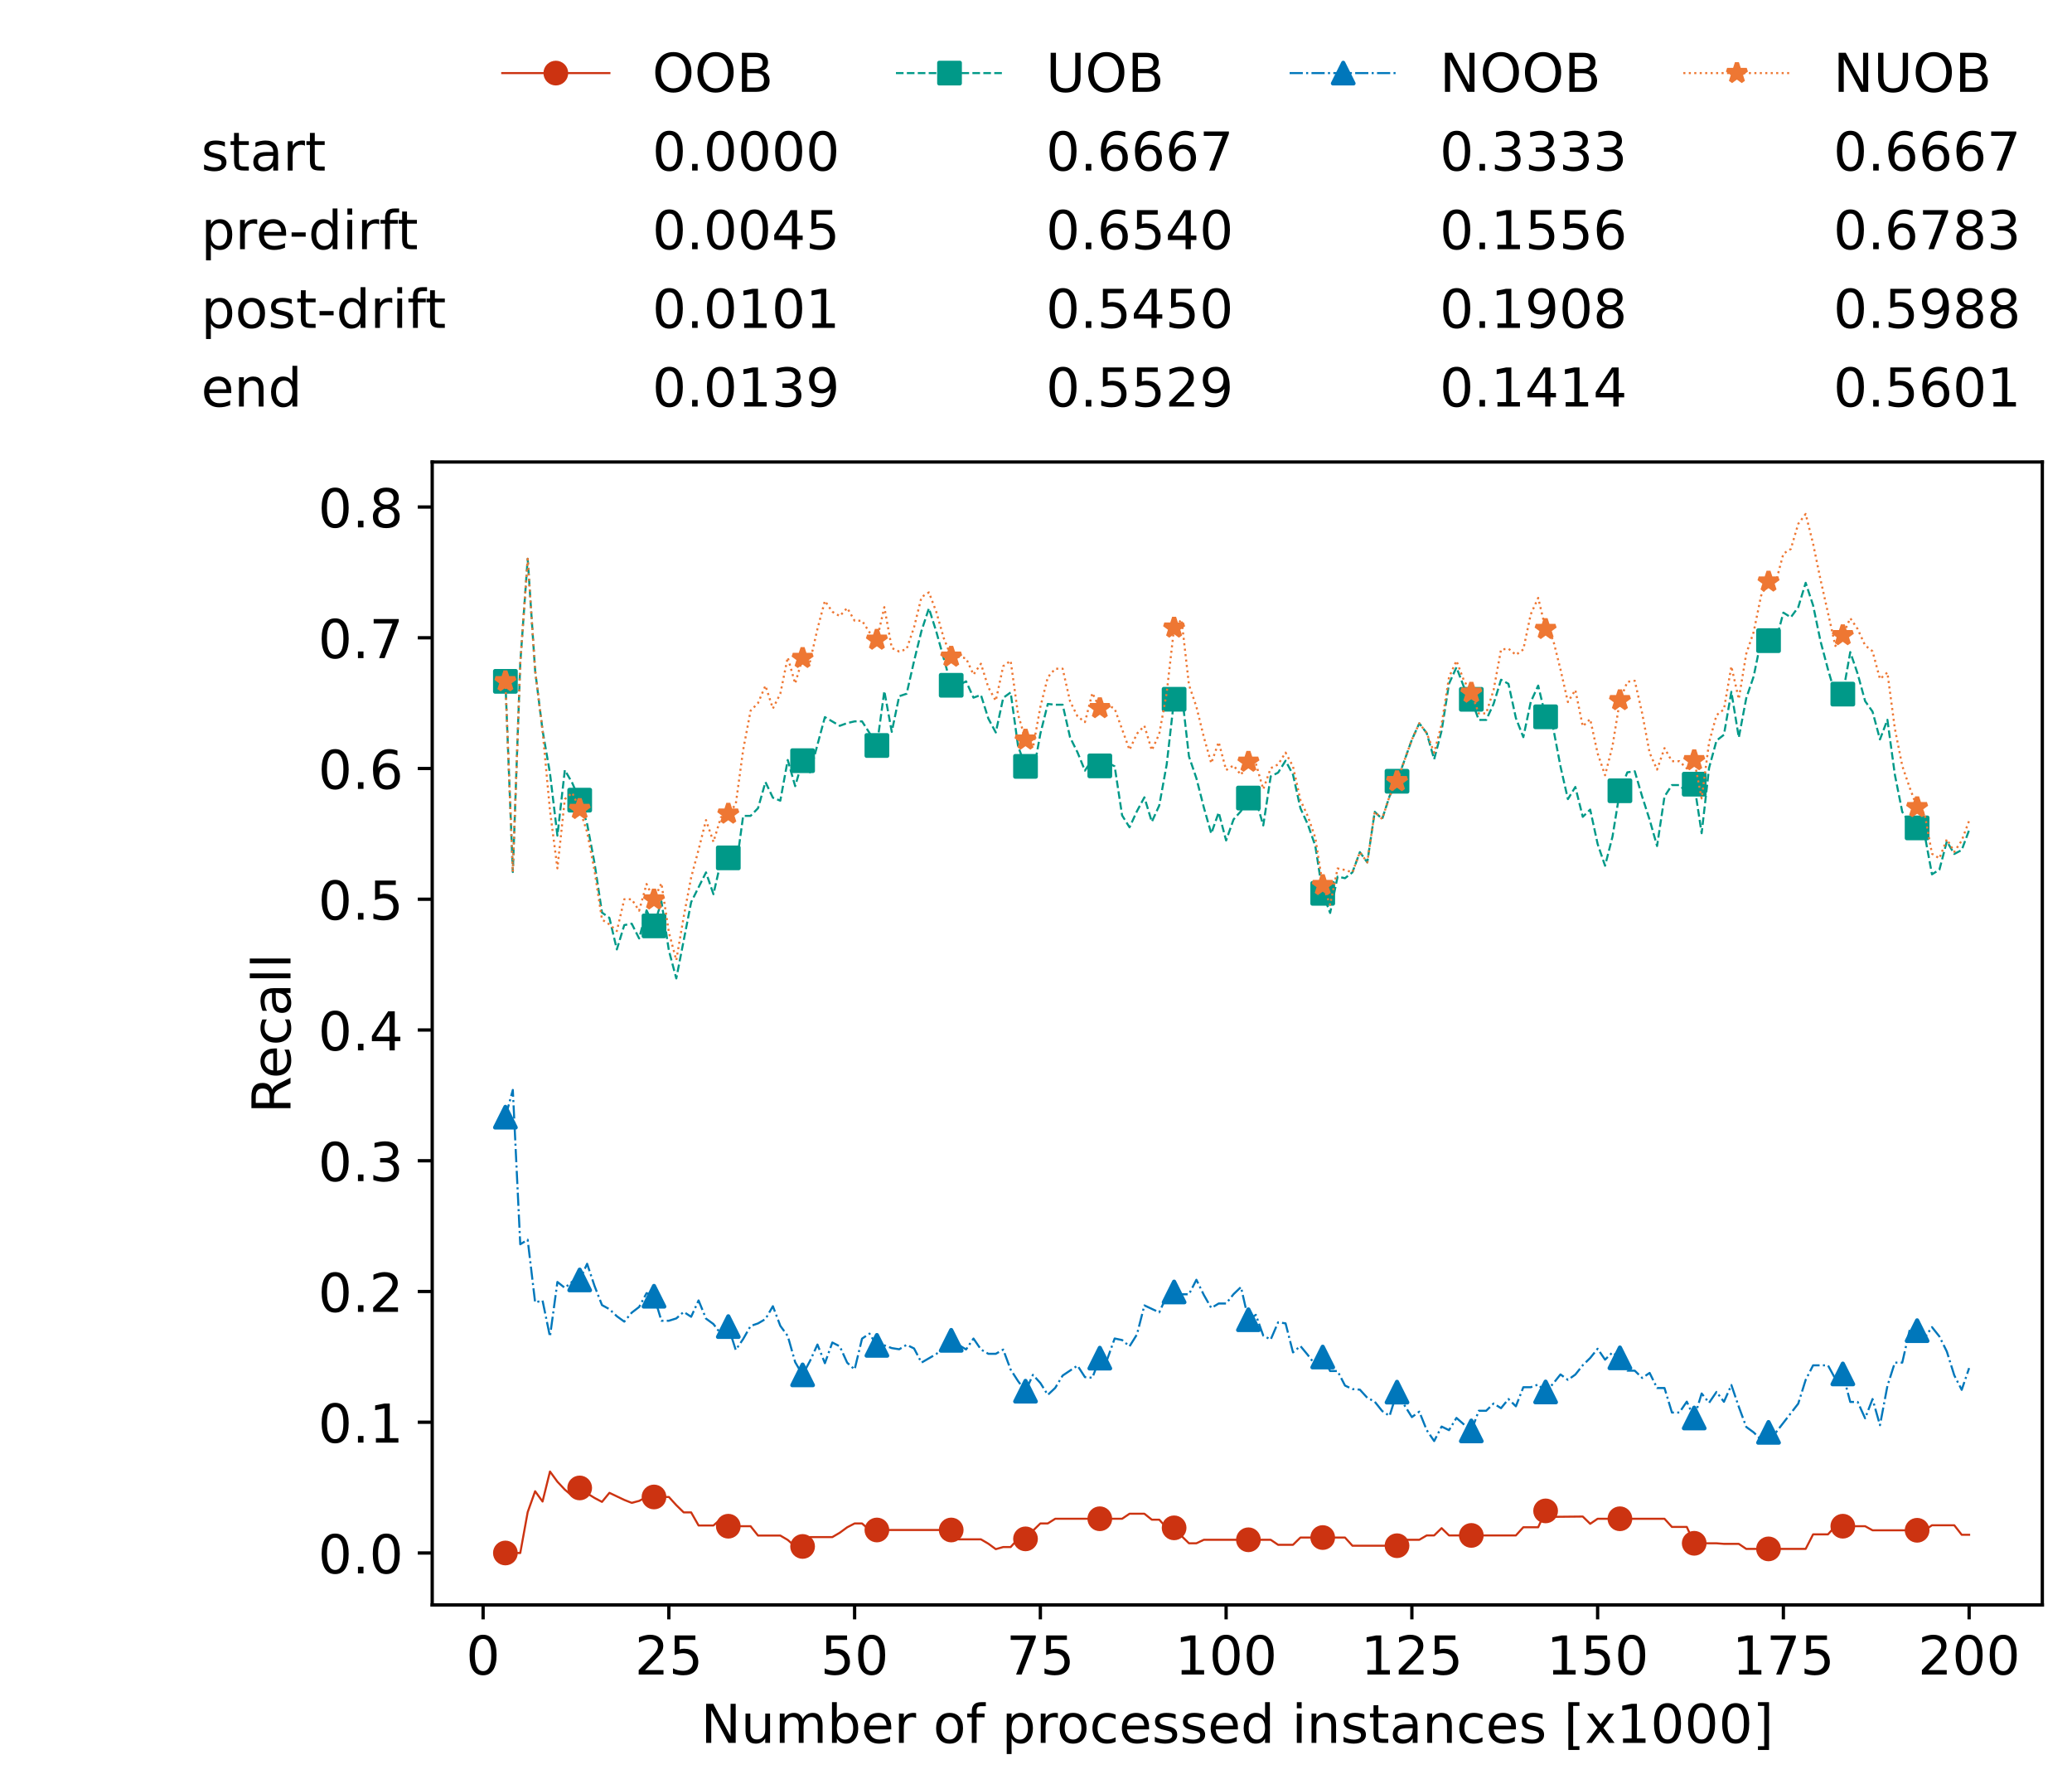 <?xml version="1.0" encoding="utf-8" standalone="no"?>
<!DOCTYPE svg PUBLIC "-//W3C//DTD SVG 1.1//EN"
  "http://www.w3.org/Graphics/SVG/1.1/DTD/svg11.dtd">
<!-- Created with matplotlib (https://matplotlib.org/) -->
<svg height="432.615pt" version="1.1" viewBox="0 0 502.65 432.615" width="502.65pt" xmlns="http://www.w3.org/2000/svg" xmlns:xlink="http://www.w3.org/1999/xlink">
 <defs>
  <style type="text/css">*{stroke-linecap:butt;stroke-linejoin:round;}</style>
 </defs>
 <g id="figure_1">
  <g id="patch_1">
   <path d="M 0 432.615 
L 502.65 432.615 
L 502.65 0 
L 0 0 
z
" style="fill:#ffffff;"/>
  </g>
  <g id="axes_1">
   <g id="patch_2">
    <path d="M 104.85 389.252 
L 495.45 389.252 
L 495.45 112.052 
L 104.85 112.052 
z
" style="fill:#ffffff;"/>
   </g>
   <g id="matplotlib.axis_1">
    <g id="xtick_1">
     <g id="line2d_1">
      <defs>
       <path d="M 0 0 
L 0 3.5 
" id="m03e8179537" style="stroke:#000000;stroke-width:0.8;"/>
      </defs>
      <g>
       <use style="stroke:#000000;stroke-width:0.8;" x="117.197" xlink:href="#m03e8179537" y="389.252"/>
      </g>
     </g>
     <g id="text_1">
      <!-- 0 -->
      <g transform="translate(113.061 406.13)scale(0.13 -0.13)">
       <defs>
        <path d="M 31.781 66.406 
Q 24.172 66.406 20.328 58.906 
Q 16.5 51.422 16.5 36.375 
Q 16.5 21.391 20.328 13.891 
Q 24.172 6.391 31.781 6.391 
Q 39.453 6.391 43.281 13.891 
Q 47.125 21.391 47.125 36.375 
Q 47.125 51.422 43.281 58.906 
Q 39.453 66.406 31.781 66.406 
z
M 31.781 74.219 
Q 44.047 74.219 50.516 64.516 
Q 56.984 54.828 56.984 36.375 
Q 56.984 17.969 50.516 8.266 
Q 44.047 -1.422 31.781 -1.422 
Q 19.531 -1.422 13.062 8.266 
Q 6.594 17.969 6.594 36.375 
Q 6.594 54.828 13.062 64.516 
Q 19.531 74.219 31.781 74.219 
z
" id="DejaVuSans-48"/>
       </defs>
       <use xlink:href="#DejaVuSans-48"/>
      </g>
     </g>
    </g>
    <g id="xtick_2">
     <g id="line2d_2">
      <g>
       <use style="stroke:#000000;stroke-width:0.8;" x="162.259" xlink:href="#m03e8179537" y="389.252"/>
      </g>
     </g>
     <g id="text_2">
      <!-- 25 -->
      <g transform="translate(153.988 406.13)scale(0.13 -0.13)">
       <defs>
        <path d="M 19.188 8.297 
L 53.609 8.297 
L 53.609 0 
L 7.328 0 
L 7.328 8.297 
Q 12.938 14.109 22.625 23.891 
Q 32.328 33.688 34.812 36.531 
Q 39.547 41.844 41.422 45.531 
Q 43.312 49.219 43.312 52.781 
Q 43.312 58.594 39.234 62.25 
Q 35.156 65.922 28.609 65.922 
Q 23.969 65.922 18.812 64.312 
Q 13.672 62.703 7.812 59.422 
L 7.812 69.391 
Q 13.766 71.781 18.938 73 
Q 24.125 74.219 28.422 74.219 
Q 39.75 74.219 46.484 68.547 
Q 53.219 62.891 53.219 53.422 
Q 53.219 48.922 51.531 44.891 
Q 49.859 40.875 45.406 35.406 
Q 44.188 33.984 37.641 27.219 
Q 31.109 20.453 19.188 8.297 
z
" id="DejaVuSans-50"/>
        <path d="M 10.797 72.906 
L 49.516 72.906 
L 49.516 64.594 
L 19.828 64.594 
L 19.828 46.734 
Q 21.969 47.469 24.109 47.828 
Q 26.266 48.188 28.422 48.188 
Q 40.625 48.188 47.75 41.5 
Q 54.891 34.812 54.891 23.391 
Q 54.891 11.625 47.562 5.094 
Q 40.234 -1.422 26.906 -1.422 
Q 22.312 -1.422 17.547 -0.641 
Q 12.797 0.141 7.719 1.703 
L 7.719 11.625 
Q 12.109 9.234 16.797 8.062 
Q 21.484 6.891 26.703 6.891 
Q 35.156 6.891 40.078 11.328 
Q 45.016 15.766 45.016 23.391 
Q 45.016 31 40.078 35.438 
Q 35.156 39.891 26.703 39.891 
Q 22.75 39.891 18.812 39.016 
Q 14.891 38.141 10.797 36.281 
z
" id="DejaVuSans-53"/>
       </defs>
       <use xlink:href="#DejaVuSans-50"/>
       <use x="63.623" xlink:href="#DejaVuSans-53"/>
      </g>
     </g>
    </g>
    <g id="xtick_3">
     <g id="line2d_3">
      <g>
       <use style="stroke:#000000;stroke-width:0.8;" x="207.322" xlink:href="#m03e8179537" y="389.252"/>
      </g>
     </g>
     <g id="text_3">
      <!-- 50 -->
      <g transform="translate(199.05 406.13)scale(0.13 -0.13)">
       <use xlink:href="#DejaVuSans-53"/>
       <use x="63.623" xlink:href="#DejaVuSans-48"/>
      </g>
     </g>
    </g>
    <g id="xtick_4">
     <g id="line2d_4">
      <g>
       <use style="stroke:#000000;stroke-width:0.8;" x="252.384" xlink:href="#m03e8179537" y="389.252"/>
      </g>
     </g>
     <g id="text_4">
      <!-- 75 -->
      <g transform="translate(244.113 406.13)scale(0.13 -0.13)">
       <defs>
        <path d="M 8.203 72.906 
L 55.078 72.906 
L 55.078 68.703 
L 28.609 0 
L 18.312 0 
L 43.219 64.594 
L 8.203 64.594 
z
" id="DejaVuSans-55"/>
       </defs>
       <use xlink:href="#DejaVuSans-55"/>
       <use x="63.623" xlink:href="#DejaVuSans-53"/>
      </g>
     </g>
    </g>
    <g id="xtick_5">
     <g id="line2d_5">
      <g>
       <use style="stroke:#000000;stroke-width:0.8;" x="297.446" xlink:href="#m03e8179537" y="389.252"/>
      </g>
     </g>
     <g id="text_5">
      <!-- 100 -->
      <g transform="translate(285.039 406.13)scale(0.13 -0.13)">
       <defs>
        <path d="M 12.406 8.297 
L 28.516 8.297 
L 28.516 63.922 
L 10.984 60.406 
L 10.984 69.391 
L 28.422 72.906 
L 38.281 72.906 
L 38.281 8.297 
L 54.391 8.297 
L 54.391 0 
L 12.406 0 
z
" id="DejaVuSans-49"/>
       </defs>
       <use xlink:href="#DejaVuSans-49"/>
       <use x="63.623" xlink:href="#DejaVuSans-48"/>
       <use x="127.246" xlink:href="#DejaVuSans-48"/>
      </g>
     </g>
    </g>
    <g id="xtick_6">
     <g id="line2d_6">
      <g>
       <use style="stroke:#000000;stroke-width:0.8;" x="342.509" xlink:href="#m03e8179537" y="389.252"/>
      </g>
     </g>
     <g id="text_6">
      <!-- 125 -->
      <g transform="translate(330.102 406.13)scale(0.13 -0.13)">
       <use xlink:href="#DejaVuSans-49"/>
       <use x="63.623" xlink:href="#DejaVuSans-50"/>
       <use x="127.246" xlink:href="#DejaVuSans-53"/>
      </g>
     </g>
    </g>
    <g id="xtick_7">
     <g id="line2d_7">
      <g>
       <use style="stroke:#000000;stroke-width:0.8;" x="387.571" xlink:href="#m03e8179537" y="389.252"/>
      </g>
     </g>
     <g id="text_7">
      <!-- 150 -->
      <g transform="translate(375.164 406.13)scale(0.13 -0.13)">
       <use xlink:href="#DejaVuSans-49"/>
       <use x="63.623" xlink:href="#DejaVuSans-53"/>
       <use x="127.246" xlink:href="#DejaVuSans-48"/>
      </g>
     </g>
    </g>
    <g id="xtick_8">
     <g id="line2d_8">
      <g>
       <use style="stroke:#000000;stroke-width:0.8;" x="432.633" xlink:href="#m03e8179537" y="389.252"/>
      </g>
     </g>
     <g id="text_8">
      <!-- 175 -->
      <g transform="translate(420.226 406.13)scale(0.13 -0.13)">
       <use xlink:href="#DejaVuSans-49"/>
       <use x="63.623" xlink:href="#DejaVuSans-55"/>
       <use x="127.246" xlink:href="#DejaVuSans-53"/>
      </g>
     </g>
    </g>
    <g id="xtick_9">
     <g id="line2d_9">
      <g>
       <use style="stroke:#000000;stroke-width:0.8;" x="477.695" xlink:href="#m03e8179537" y="389.252"/>
      </g>
     </g>
     <g id="text_9">
      <!-- 200 -->
      <g transform="translate(465.289 406.13)scale(0.13 -0.13)">
       <use xlink:href="#DejaVuSans-50"/>
       <use x="63.623" xlink:href="#DejaVuSans-48"/>
       <use x="127.246" xlink:href="#DejaVuSans-48"/>
      </g>
     </g>
    </g>
    <g id="text_10">
     <!-- Number of processed instances [x1000] -->
     <g transform="translate(170.025 422.711)scale(0.13 -0.13)">
      <defs>
       <path d="M 9.812 72.906 
L 23.094 72.906 
L 55.422 11.922 
L 55.422 72.906 
L 64.984 72.906 
L 64.984 0 
L 51.703 0 
L 19.391 60.984 
L 19.391 0 
L 9.812 0 
z
" id="DejaVuSans-78"/>
       <path d="M 8.5 21.578 
L 8.5 54.688 
L 17.484 54.688 
L 17.484 21.922 
Q 17.484 14.156 20.5 10.266 
Q 23.531 6.391 29.594 6.391 
Q 36.859 6.391 41.078 11.031 
Q 45.312 15.672 45.312 23.688 
L 45.312 54.688 
L 54.297 54.688 
L 54.297 0 
L 45.312 0 
L 45.312 8.406 
Q 42.047 3.422 37.719 1 
Q 33.406 -1.422 27.688 -1.422 
Q 18.266 -1.422 13.375 4.438 
Q 8.5 10.297 8.5 21.578 
z
M 31.109 56 
z
" id="DejaVuSans-117"/>
       <path d="M 52 44.188 
Q 55.375 50.25 60.062 53.125 
Q 64.75 56 71.094 56 
Q 79.641 56 84.281 50.016 
Q 88.922 44.047 88.922 33.016 
L 88.922 0 
L 79.891 0 
L 79.891 32.719 
Q 79.891 40.578 77.094 44.375 
Q 74.312 48.188 68.609 48.188 
Q 61.625 48.188 57.562 43.547 
Q 53.516 38.922 53.516 30.906 
L 53.516 0 
L 44.484 0 
L 44.484 32.719 
Q 44.484 40.625 41.703 44.406 
Q 38.922 48.188 33.109 48.188 
Q 26.219 48.188 22.156 43.531 
Q 18.109 38.875 18.109 30.906 
L 18.109 0 
L 9.078 0 
L 9.078 54.688 
L 18.109 54.688 
L 18.109 46.188 
Q 21.188 51.219 25.484 53.609 
Q 29.781 56 35.688 56 
Q 41.656 56 45.828 52.969 
Q 50 49.953 52 44.188 
z
" id="DejaVuSans-109"/>
       <path d="M 48.688 27.297 
Q 48.688 37.203 44.609 42.844 
Q 40.531 48.484 33.406 48.484 
Q 26.266 48.484 22.188 42.844 
Q 18.109 37.203 18.109 27.297 
Q 18.109 17.391 22.188 11.75 
Q 26.266 6.109 33.406 6.109 
Q 40.531 6.109 44.609 11.75 
Q 48.688 17.391 48.688 27.297 
z
M 18.109 46.391 
Q 20.953 51.266 25.266 53.625 
Q 29.594 56 35.594 56 
Q 45.562 56 51.781 48.094 
Q 58.016 40.188 58.016 27.297 
Q 58.016 14.406 51.781 6.484 
Q 45.562 -1.422 35.594 -1.422 
Q 29.594 -1.422 25.266 0.953 
Q 20.953 3.328 18.109 8.203 
L 18.109 0 
L 9.078 0 
L 9.078 75.984 
L 18.109 75.984 
z
" id="DejaVuSans-98"/>
       <path d="M 56.203 29.594 
L 56.203 25.203 
L 14.891 25.203 
Q 15.484 15.922 20.484 11.062 
Q 25.484 6.203 34.422 6.203 
Q 39.594 6.203 44.453 7.469 
Q 49.312 8.734 54.109 11.281 
L 54.109 2.781 
Q 49.266 0.734 44.188 -0.344 
Q 39.109 -1.422 33.891 -1.422 
Q 20.797 -1.422 13.156 6.188 
Q 5.516 13.812 5.516 26.812 
Q 5.516 40.234 12.766 48.109 
Q 20.016 56 32.328 56 
Q 43.359 56 49.781 48.891 
Q 56.203 41.797 56.203 29.594 
z
M 47.219 32.234 
Q 47.125 39.594 43.094 43.984 
Q 39.062 48.391 32.422 48.391 
Q 24.906 48.391 20.391 44.141 
Q 15.875 39.891 15.188 32.172 
z
" id="DejaVuSans-101"/>
       <path d="M 41.109 46.297 
Q 39.594 47.172 37.812 47.578 
Q 36.031 48 33.891 48 
Q 26.266 48 22.188 43.047 
Q 18.109 38.094 18.109 28.812 
L 18.109 0 
L 9.078 0 
L 9.078 54.688 
L 18.109 54.688 
L 18.109 46.188 
Q 20.953 51.172 25.484 53.578 
Q 30.031 56 36.531 56 
Q 37.453 56 38.578 55.875 
Q 39.703 55.766 41.062 55.516 
z
" id="DejaVuSans-114"/>
       <path id="DejaVuSans-32"/>
       <path d="M 30.609 48.391 
Q 23.391 48.391 19.188 42.75 
Q 14.984 37.109 14.984 27.297 
Q 14.984 17.484 19.156 11.844 
Q 23.344 6.203 30.609 6.203 
Q 37.797 6.203 41.984 11.859 
Q 46.188 17.531 46.188 27.297 
Q 46.188 37.016 41.984 42.703 
Q 37.797 48.391 30.609 48.391 
z
M 30.609 56 
Q 42.328 56 49.016 48.375 
Q 55.719 40.766 55.719 27.297 
Q 55.719 13.875 49.016 6.219 
Q 42.328 -1.422 30.609 -1.422 
Q 18.844 -1.422 12.172 6.219 
Q 5.516 13.875 5.516 27.297 
Q 5.516 40.766 12.172 48.375 
Q 18.844 56 30.609 56 
z
" id="DejaVuSans-111"/>
       <path d="M 37.109 75.984 
L 37.109 68.5 
L 28.516 68.5 
Q 23.688 68.5 21.797 66.547 
Q 19.922 64.594 19.922 59.516 
L 19.922 54.688 
L 34.719 54.688 
L 34.719 47.703 
L 19.922 47.703 
L 19.922 0 
L 10.891 0 
L 10.891 47.703 
L 2.297 47.703 
L 2.297 54.688 
L 10.891 54.688 
L 10.891 58.5 
Q 10.891 67.625 15.141 71.797 
Q 19.391 75.984 28.609 75.984 
z
" id="DejaVuSans-102"/>
       <path d="M 18.109 8.203 
L 18.109 -20.797 
L 9.078 -20.797 
L 9.078 54.688 
L 18.109 54.688 
L 18.109 46.391 
Q 20.953 51.266 25.266 53.625 
Q 29.594 56 35.594 56 
Q 45.562 56 51.781 48.094 
Q 58.016 40.188 58.016 27.297 
Q 58.016 14.406 51.781 6.484 
Q 45.562 -1.422 35.594 -1.422 
Q 29.594 -1.422 25.266 0.953 
Q 20.953 3.328 18.109 8.203 
z
M 48.688 27.297 
Q 48.688 37.203 44.609 42.844 
Q 40.531 48.484 33.406 48.484 
Q 26.266 48.484 22.188 42.844 
Q 18.109 37.203 18.109 27.297 
Q 18.109 17.391 22.188 11.75 
Q 26.266 6.109 33.406 6.109 
Q 40.531 6.109 44.609 11.75 
Q 48.688 17.391 48.688 27.297 
z
" id="DejaVuSans-112"/>
       <path d="M 48.781 52.594 
L 48.781 44.188 
Q 44.969 46.297 41.141 47.344 
Q 37.312 48.391 33.406 48.391 
Q 24.656 48.391 19.812 42.844 
Q 14.984 37.312 14.984 27.297 
Q 14.984 17.281 19.812 11.734 
Q 24.656 6.203 33.406 6.203 
Q 37.312 6.203 41.141 7.25 
Q 44.969 8.297 48.781 10.406 
L 48.781 2.094 
Q 45.016 0.344 40.984 -0.531 
Q 36.969 -1.422 32.422 -1.422 
Q 20.062 -1.422 12.781 6.344 
Q 5.516 14.109 5.516 27.297 
Q 5.516 40.672 12.859 48.328 
Q 20.219 56 33.016 56 
Q 37.156 56 41.109 55.141 
Q 45.062 54.297 48.781 52.594 
z
" id="DejaVuSans-99"/>
       <path d="M 44.281 53.078 
L 44.281 44.578 
Q 40.484 46.531 36.375 47.5 
Q 32.281 48.484 27.875 48.484 
Q 21.188 48.484 17.844 46.438 
Q 14.5 44.391 14.5 40.281 
Q 14.5 37.156 16.891 35.375 
Q 19.281 33.594 26.516 31.984 
L 29.594 31.297 
Q 39.156 29.25 43.188 25.516 
Q 47.219 21.781 47.219 15.094 
Q 47.219 7.469 41.188 3.016 
Q 35.156 -1.422 24.609 -1.422 
Q 20.219 -1.422 15.453 -0.562 
Q 10.688 0.297 5.422 2 
L 5.422 11.281 
Q 10.406 8.688 15.234 7.391 
Q 20.062 6.109 24.812 6.109 
Q 31.156 6.109 34.562 8.281 
Q 37.984 10.453 37.984 14.406 
Q 37.984 18.062 35.516 20.016 
Q 33.062 21.969 24.703 23.781 
L 21.578 24.516 
Q 13.234 26.266 9.516 29.906 
Q 5.812 33.547 5.812 39.891 
Q 5.812 47.609 11.281 51.797 
Q 16.75 56 26.812 56 
Q 31.781 56 36.172 55.266 
Q 40.578 54.547 44.281 53.078 
z
" id="DejaVuSans-115"/>
       <path d="M 45.406 46.391 
L 45.406 75.984 
L 54.391 75.984 
L 54.391 0 
L 45.406 0 
L 45.406 8.203 
Q 42.578 3.328 38.25 0.953 
Q 33.938 -1.422 27.875 -1.422 
Q 17.969 -1.422 11.734 6.484 
Q 5.516 14.406 5.516 27.297 
Q 5.516 40.188 11.734 48.094 
Q 17.969 56 27.875 56 
Q 33.938 56 38.25 53.625 
Q 42.578 51.266 45.406 46.391 
z
M 14.797 27.297 
Q 14.797 17.391 18.875 11.75 
Q 22.953 6.109 30.078 6.109 
Q 37.203 6.109 41.297 11.75 
Q 45.406 17.391 45.406 27.297 
Q 45.406 37.203 41.297 42.844 
Q 37.203 48.484 30.078 48.484 
Q 22.953 48.484 18.875 42.844 
Q 14.797 37.203 14.797 27.297 
z
" id="DejaVuSans-100"/>
       <path d="M 9.422 54.688 
L 18.406 54.688 
L 18.406 0 
L 9.422 0 
z
M 9.422 75.984 
L 18.406 75.984 
L 18.406 64.594 
L 9.422 64.594 
z
" id="DejaVuSans-105"/>
       <path d="M 54.891 33.016 
L 54.891 0 
L 45.906 0 
L 45.906 32.719 
Q 45.906 40.484 42.875 44.328 
Q 39.844 48.188 33.797 48.188 
Q 26.516 48.188 22.312 43.547 
Q 18.109 38.922 18.109 30.906 
L 18.109 0 
L 9.078 0 
L 9.078 54.688 
L 18.109 54.688 
L 18.109 46.188 
Q 21.344 51.125 25.703 53.562 
Q 30.078 56 35.797 56 
Q 45.219 56 50.047 50.172 
Q 54.891 44.344 54.891 33.016 
z
" id="DejaVuSans-110"/>
       <path d="M 18.312 70.219 
L 18.312 54.688 
L 36.812 54.688 
L 36.812 47.703 
L 18.312 47.703 
L 18.312 18.016 
Q 18.312 11.328 20.141 9.422 
Q 21.969 7.516 27.594 7.516 
L 36.812 7.516 
L 36.812 0 
L 27.594 0 
Q 17.188 0 13.234 3.875 
Q 9.281 7.766 9.281 18.016 
L 9.281 47.703 
L 2.688 47.703 
L 2.688 54.688 
L 9.281 54.688 
L 9.281 70.219 
z
" id="DejaVuSans-116"/>
       <path d="M 34.281 27.484 
Q 23.391 27.484 19.188 25 
Q 14.984 22.516 14.984 16.5 
Q 14.984 11.719 18.141 8.906 
Q 21.297 6.109 26.703 6.109 
Q 34.188 6.109 38.703 11.406 
Q 43.219 16.703 43.219 25.484 
L 43.219 27.484 
z
M 52.203 31.203 
L 52.203 0 
L 43.219 0 
L 43.219 8.297 
Q 40.141 3.328 35.547 0.953 
Q 30.953 -1.422 24.312 -1.422 
Q 15.922 -1.422 10.953 3.297 
Q 6 8.016 6 15.922 
Q 6 25.141 12.172 29.828 
Q 18.359 34.516 30.609 34.516 
L 43.219 34.516 
L 43.219 35.406 
Q 43.219 41.609 39.141 45 
Q 35.062 48.391 27.688 48.391 
Q 23 48.391 18.547 47.266 
Q 14.109 46.141 10.016 43.891 
L 10.016 52.203 
Q 14.938 54.109 19.578 55.047 
Q 24.219 56 28.609 56 
Q 40.484 56 46.344 49.844 
Q 52.203 43.703 52.203 31.203 
z
" id="DejaVuSans-97"/>
       <path d="M 8.594 75.984 
L 29.297 75.984 
L 29.297 69 
L 17.578 69 
L 17.578 -6.203 
L 29.297 -6.203 
L 29.297 -13.188 
L 8.594 -13.188 
z
" id="DejaVuSans-91"/>
       <path d="M 54.891 54.688 
L 35.109 28.078 
L 55.906 0 
L 45.312 0 
L 29.391 21.484 
L 13.484 0 
L 2.875 0 
L 24.125 28.609 
L 4.688 54.688 
L 15.281 54.688 
L 29.781 35.203 
L 44.281 54.688 
z
" id="DejaVuSans-120"/>
       <path d="M 30.422 75.984 
L 30.422 -13.188 
L 9.719 -13.188 
L 9.719 -6.203 
L 21.391 -6.203 
L 21.391 69 
L 9.719 69 
L 9.719 75.984 
z
" id="DejaVuSans-93"/>
      </defs>
      <use xlink:href="#DejaVuSans-78"/>
      <use x="74.805" xlink:href="#DejaVuSans-117"/>
      <use x="138.184" xlink:href="#DejaVuSans-109"/>
      <use x="235.596" xlink:href="#DejaVuSans-98"/>
      <use x="299.072" xlink:href="#DejaVuSans-101"/>
      <use x="360.596" xlink:href="#DejaVuSans-114"/>
      <use x="401.709" xlink:href="#DejaVuSans-32"/>
      <use x="433.496" xlink:href="#DejaVuSans-111"/>
      <use x="494.678" xlink:href="#DejaVuSans-102"/>
      <use x="529.883" xlink:href="#DejaVuSans-32"/>
      <use x="561.67" xlink:href="#DejaVuSans-112"/>
      <use x="625.146" xlink:href="#DejaVuSans-114"/>
      <use x="664.01" xlink:href="#DejaVuSans-111"/>
      <use x="725.191" xlink:href="#DejaVuSans-99"/>
      <use x="780.172" xlink:href="#DejaVuSans-101"/>
      <use x="841.695" xlink:href="#DejaVuSans-115"/>
      <use x="893.795" xlink:href="#DejaVuSans-115"/>
      <use x="945.895" xlink:href="#DejaVuSans-101"/>
      <use x="1007.418" xlink:href="#DejaVuSans-100"/>
      <use x="1070.895" xlink:href="#DejaVuSans-32"/>
      <use x="1102.682" xlink:href="#DejaVuSans-105"/>
      <use x="1130.465" xlink:href="#DejaVuSans-110"/>
      <use x="1193.844" xlink:href="#DejaVuSans-115"/>
      <use x="1245.943" xlink:href="#DejaVuSans-116"/>
      <use x="1285.152" xlink:href="#DejaVuSans-97"/>
      <use x="1346.432" xlink:href="#DejaVuSans-110"/>
      <use x="1409.811" xlink:href="#DejaVuSans-99"/>
      <use x="1464.791" xlink:href="#DejaVuSans-101"/>
      <use x="1526.314" xlink:href="#DejaVuSans-115"/>
      <use x="1578.414" xlink:href="#DejaVuSans-32"/>
      <use x="1610.201" xlink:href="#DejaVuSans-91"/>
      <use x="1649.215" xlink:href="#DejaVuSans-120"/>
      <use x="1708.395" xlink:href="#DejaVuSans-49"/>
      <use x="1772.018" xlink:href="#DejaVuSans-48"/>
      <use x="1835.641" xlink:href="#DejaVuSans-48"/>
      <use x="1899.264" xlink:href="#DejaVuSans-48"/>
      <use x="1962.887" xlink:href="#DejaVuSans-93"/>
     </g>
    </g>
   </g>
   <g id="matplotlib.axis_2">
    <g id="ytick_1">
     <g id="line2d_10">
      <defs>
       <path d="M 0 0 
L -3.5 0 
" id="md411835cb7" style="stroke:#000000;stroke-width:0.8;"/>
      </defs>
      <g>
       <use style="stroke:#000000;stroke-width:0.8;" x="104.85" xlink:href="#md411835cb7" y="376.652"/>
      </g>
     </g>
     <g id="text_11">
      <!-- 0.0 -->
      <g transform="translate(77.176 381.591)scale(0.13 -0.13)">
       <defs>
        <path d="M 10.688 12.406 
L 21 12.406 
L 21 0 
L 10.688 0 
z
" id="DejaVuSans-46"/>
       </defs>
       <use xlink:href="#DejaVuSans-48"/>
       <use x="63.623" xlink:href="#DejaVuSans-46"/>
       <use x="95.41" xlink:href="#DejaVuSans-48"/>
      </g>
     </g>
    </g>
    <g id="ytick_2">
     <g id="line2d_11">
      <g>
       <use style="stroke:#000000;stroke-width:0.8;" x="104.85" xlink:href="#md411835cb7" y="344.942"/>
      </g>
     </g>
     <g id="text_12">
      <!-- 0.1 -->
      <g transform="translate(77.176 349.88)scale(0.13 -0.13)">
       <use xlink:href="#DejaVuSans-48"/>
       <use x="63.623" xlink:href="#DejaVuSans-46"/>
       <use x="95.41" xlink:href="#DejaVuSans-49"/>
      </g>
     </g>
    </g>
    <g id="ytick_3">
     <g id="line2d_12">
      <g>
       <use style="stroke:#000000;stroke-width:0.8;" x="104.85" xlink:href="#md411835cb7" y="313.231"/>
      </g>
     </g>
     <g id="text_13">
      <!-- 0.2 -->
      <g transform="translate(77.176 318.17)scale(0.13 -0.13)">
       <use xlink:href="#DejaVuSans-48"/>
       <use x="63.623" xlink:href="#DejaVuSans-46"/>
       <use x="95.41" xlink:href="#DejaVuSans-50"/>
      </g>
     </g>
    </g>
    <g id="ytick_4">
     <g id="line2d_13">
      <g>
       <use style="stroke:#000000;stroke-width:0.8;" x="104.85" xlink:href="#md411835cb7" y="281.521"/>
      </g>
     </g>
     <g id="text_14">
      <!-- 0.3 -->
      <g transform="translate(77.176 286.46)scale(0.13 -0.13)">
       <defs>
        <path d="M 40.578 39.312 
Q 47.656 37.797 51.625 33 
Q 55.609 28.219 55.609 21.188 
Q 55.609 10.406 48.188 4.484 
Q 40.766 -1.422 27.094 -1.422 
Q 22.516 -1.422 17.656 -0.516 
Q 12.797 0.391 7.625 2.203 
L 7.625 11.719 
Q 11.719 9.328 16.594 8.109 
Q 21.484 6.891 26.812 6.891 
Q 36.078 6.891 40.938 10.547 
Q 45.797 14.203 45.797 21.188 
Q 45.797 27.641 41.281 31.266 
Q 36.766 34.906 28.719 34.906 
L 20.219 34.906 
L 20.219 43.016 
L 29.109 43.016 
Q 36.375 43.016 40.234 45.922 
Q 44.094 48.828 44.094 54.297 
Q 44.094 59.906 40.109 62.906 
Q 36.141 65.922 28.719 65.922 
Q 24.656 65.922 20.016 65.031 
Q 15.375 64.156 9.812 62.312 
L 9.812 71.094 
Q 15.438 72.656 20.344 73.438 
Q 25.25 74.219 29.594 74.219 
Q 40.828 74.219 47.359 69.109 
Q 53.906 64.016 53.906 55.328 
Q 53.906 49.266 50.438 45.094 
Q 46.969 40.922 40.578 39.312 
z
" id="DejaVuSans-51"/>
       </defs>
       <use xlink:href="#DejaVuSans-48"/>
       <use x="63.623" xlink:href="#DejaVuSans-46"/>
       <use x="95.41" xlink:href="#DejaVuSans-51"/>
      </g>
     </g>
    </g>
    <g id="ytick_5">
     <g id="line2d_14">
      <g>
       <use style="stroke:#000000;stroke-width:0.8;" x="104.85" xlink:href="#md411835cb7" y="249.811"/>
      </g>
     </g>
     <g id="text_15">
      <!-- 0.4 -->
      <g transform="translate(77.176 254.75)scale(0.13 -0.13)">
       <defs>
        <path d="M 37.797 64.312 
L 12.891 25.391 
L 37.797 25.391 
z
M 35.203 72.906 
L 47.609 72.906 
L 47.609 25.391 
L 58.016 25.391 
L 58.016 17.188 
L 47.609 17.188 
L 47.609 0 
L 37.797 0 
L 37.797 17.188 
L 4.891 17.188 
L 4.891 26.703 
z
" id="DejaVuSans-52"/>
       </defs>
       <use xlink:href="#DejaVuSans-48"/>
       <use x="63.623" xlink:href="#DejaVuSans-46"/>
       <use x="95.41" xlink:href="#DejaVuSans-52"/>
      </g>
     </g>
    </g>
    <g id="ytick_6">
     <g id="line2d_15">
      <g>
       <use style="stroke:#000000;stroke-width:0.8;" x="104.85" xlink:href="#md411835cb7" y="218.1"/>
      </g>
     </g>
     <g id="text_16">
      <!-- 0.5 -->
      <g transform="translate(77.176 223.039)scale(0.13 -0.13)">
       <use xlink:href="#DejaVuSans-48"/>
       <use x="63.623" xlink:href="#DejaVuSans-46"/>
       <use x="95.41" xlink:href="#DejaVuSans-53"/>
      </g>
     </g>
    </g>
    <g id="ytick_7">
     <g id="line2d_16">
      <g>
       <use style="stroke:#000000;stroke-width:0.8;" x="104.85" xlink:href="#md411835cb7" y="186.39"/>
      </g>
     </g>
     <g id="text_17">
      <!-- 0.6 -->
      <g transform="translate(77.176 191.329)scale(0.13 -0.13)">
       <defs>
        <path d="M 33.016 40.375 
Q 26.375 40.375 22.484 35.828 
Q 18.609 31.297 18.609 23.391 
Q 18.609 15.531 22.484 10.953 
Q 26.375 6.391 33.016 6.391 
Q 39.656 6.391 43.531 10.953 
Q 47.406 15.531 47.406 23.391 
Q 47.406 31.297 43.531 35.828 
Q 39.656 40.375 33.016 40.375 
z
M 52.594 71.297 
L 52.594 62.312 
Q 48.875 64.062 45.094 64.984 
Q 41.312 65.922 37.594 65.922 
Q 27.828 65.922 22.672 59.328 
Q 17.531 52.734 16.797 39.406 
Q 19.672 43.656 24.016 45.922 
Q 28.375 48.188 33.594 48.188 
Q 44.578 48.188 50.953 41.516 
Q 57.328 34.859 57.328 23.391 
Q 57.328 12.156 50.688 5.359 
Q 44.047 -1.422 33.016 -1.422 
Q 20.359 -1.422 13.672 8.266 
Q 6.984 17.969 6.984 36.375 
Q 6.984 53.656 15.188 63.938 
Q 23.391 74.219 37.203 74.219 
Q 40.922 74.219 44.703 73.484 
Q 48.484 72.75 52.594 71.297 
z
" id="DejaVuSans-54"/>
       </defs>
       <use xlink:href="#DejaVuSans-48"/>
       <use x="63.623" xlink:href="#DejaVuSans-46"/>
       <use x="95.41" xlink:href="#DejaVuSans-54"/>
      </g>
     </g>
    </g>
    <g id="ytick_8">
     <g id="line2d_17">
      <g>
       <use style="stroke:#000000;stroke-width:0.8;" x="104.85" xlink:href="#md411835cb7" y="154.68"/>
      </g>
     </g>
     <g id="text_18">
      <!-- 0.7 -->
      <g transform="translate(77.176 159.619)scale(0.13 -0.13)">
       <use xlink:href="#DejaVuSans-48"/>
       <use x="63.623" xlink:href="#DejaVuSans-46"/>
       <use x="95.41" xlink:href="#DejaVuSans-55"/>
      </g>
     </g>
    </g>
    <g id="ytick_9">
     <g id="line2d_18">
      <g>
       <use style="stroke:#000000;stroke-width:0.8;" x="104.85" xlink:href="#md411835cb7" y="122.969"/>
      </g>
     </g>
     <g id="text_19">
      <!-- 0.8 -->
      <g transform="translate(77.176 127.908)scale(0.13 -0.13)">
       <defs>
        <path d="M 31.781 34.625 
Q 24.75 34.625 20.719 30.859 
Q 16.703 27.094 16.703 20.516 
Q 16.703 13.922 20.719 10.156 
Q 24.75 6.391 31.781 6.391 
Q 38.812 6.391 42.859 10.172 
Q 46.922 13.969 46.922 20.516 
Q 46.922 27.094 42.891 30.859 
Q 38.875 34.625 31.781 34.625 
z
M 21.922 38.812 
Q 15.578 40.375 12.031 44.719 
Q 8.5 49.078 8.5 55.328 
Q 8.5 64.062 14.719 69.141 
Q 20.953 74.219 31.781 74.219 
Q 42.672 74.219 48.875 69.141 
Q 55.078 64.062 55.078 55.328 
Q 55.078 49.078 51.531 44.719 
Q 48 40.375 41.703 38.812 
Q 48.828 37.156 52.797 32.312 
Q 56.781 27.484 56.781 20.516 
Q 56.781 9.906 50.312 4.234 
Q 43.844 -1.422 31.781 -1.422 
Q 19.734 -1.422 13.25 4.234 
Q 6.781 9.906 6.781 20.516 
Q 6.781 27.484 10.781 32.312 
Q 14.797 37.156 21.922 38.812 
z
M 18.312 54.391 
Q 18.312 48.734 21.844 45.562 
Q 25.391 42.391 31.781 42.391 
Q 38.141 42.391 41.719 45.562 
Q 45.312 48.734 45.312 54.391 
Q 45.312 60.062 41.719 63.234 
Q 38.141 66.406 31.781 66.406 
Q 25.391 66.406 21.844 63.234 
Q 18.312 60.062 18.312 54.391 
z
" id="DejaVuSans-56"/>
       </defs>
       <use xlink:href="#DejaVuSans-48"/>
       <use x="63.623" xlink:href="#DejaVuSans-46"/>
       <use x="95.41" xlink:href="#DejaVuSans-56"/>
      </g>
     </g>
    </g>
    <g id="text_20">
     <!-- Recall -->
     <g transform="translate(70.472 270.044)rotate(-90)scale(0.13 -0.13)">
      <defs>
       <path d="M 44.391 34.188 
Q 47.562 33.109 50.562 29.594 
Q 53.562 26.078 56.594 19.922 
L 66.609 0 
L 56 0 
L 46.688 18.703 
Q 43.062 26.031 39.672 28.422 
Q 36.281 30.812 30.422 30.812 
L 19.672 30.812 
L 19.672 0 
L 9.812 0 
L 9.812 72.906 
L 32.078 72.906 
Q 44.578 72.906 50.734 67.672 
Q 56.891 62.453 56.891 51.906 
Q 56.891 45.016 53.688 40.469 
Q 50.484 35.938 44.391 34.188 
z
M 19.672 64.797 
L 19.672 38.922 
L 32.078 38.922 
Q 39.203 38.922 42.844 42.219 
Q 46.484 45.516 46.484 51.906 
Q 46.484 58.297 42.844 61.547 
Q 39.203 64.797 32.078 64.797 
z
" id="DejaVuSans-82"/>
       <path d="M 9.422 75.984 
L 18.406 75.984 
L 18.406 0 
L 9.422 0 
z
" id="DejaVuSans-108"/>
      </defs>
      <use xlink:href="#DejaVuSans-82"/>
      <use x="64.982" xlink:href="#DejaVuSans-101"/>
      <use x="126.506" xlink:href="#DejaVuSans-99"/>
      <use x="181.486" xlink:href="#DejaVuSans-97"/>
      <use x="242.766" xlink:href="#DejaVuSans-108"/>
      <use x="270.549" xlink:href="#DejaVuSans-108"/>
     </g>
    </g>
   </g>
   <g id="line2d_19"/>
   <g id="line2d_20"/>
   <g id="line2d_21"/>
   <g id="line2d_22"/>
   <g id="line2d_23"/>
   <g id="line2d_24">
    <path clip-path="url(#p1dcaf2ac5d)" d="M 122.605 376.652 
L 126.21 376.652 
L 128.012 366.742 
L 129.815 361.677 
L 131.617 364.173 
L 133.419 356.896 
L 135.222 359.365 
L 137.024 361.286 
L 138.827 362.823 
L 140.629 360.877 
L 142.432 362.191 
L 144.234 363.304 
L 146.037 364.257 
L 147.839 362.063 
L 151.444 363.78 
L 153.247 364.495 
L 155.049 364.022 
L 156.852 363.068 
L 162.259 363.068 
L 164.062 365.05 
L 165.864 366.812 
L 167.667 366.812 
L 169.469 369.983 
L 173.074 369.983 
L 174.877 368.397 
L 176.679 370.159 
L 182.087 370.159 
L 183.889 372.424 
L 189.297 372.424 
L 191.099 373.481 
L 192.902 375.066 
L 194.704 375.066 
L 196.507 372.801 
L 201.914 372.801 
L 203.717 371.744 
L 205.519 370.423 
L 207.322 369.49 
L 209.124 369.49 
L 210.927 371.076 
L 230.754 371.076 
L 232.557 373.341 
L 237.964 373.341 
L 239.767 374.398 
L 241.569 375.719 
L 243.372 375.21 
L 245.174 375.21 
L 246.976 373.229 
L 248.779 373.229 
L 250.581 371.247 
L 252.384 369.485 
L 254.186 369.485 
L 255.989 368.352 
L 272.211 368.352 
L 274.014 367.133 
L 277.619 367.133 
L 279.421 368.574 
L 281.224 368.574 
L 283.026 370.556 
L 284.829 370.556 
L 286.631 372.538 
L 288.434 374.3 
L 290.236 374.3 
L 292.039 373.45 
L 308.261 373.45 
L 310.064 374.67 
L 313.669 374.67 
L 315.471 372.908 
L 326.286 372.908 
L 328.089 374.89 
L 338.904 374.89 
L 340.706 373.449 
L 344.311 373.449 
L 346.114 372.392 
L 347.916 372.392 
L 349.719 370.63 
L 351.521 372.392 
L 367.743 372.392 
L 369.546 370.41 
L 373.151 370.41 
L 374.953 366.446 
L 376.756 367.887 
L 383.966 367.812 
L 385.768 369.574 
L 387.571 368.354 
L 403.793 368.354 
L 405.596 370.336 
L 409.201 370.336 
L 411.003 374.3 
L 416.411 374.3 
L 418.213 374.441 
L 421.818 374.441 
L 423.621 375.661 
L 438.041 375.661 
L 439.843 372.137 
L 443.448 372.137 
L 445.251 370.156 
L 452.461 370.156 
L 454.263 371.147 
L 466.881 371.147 
L 468.683 369.927 
L 474.09 369.927 
L 475.893 372.231 
L 477.695 372.231 
L 477.695 372.231 
" style="fill:none;stroke:#cc3311;stroke-linecap:square;stroke-width:0.5;"/>
    <defs>
     <path d="M 0 2.5 
C 0.663 2.5 1.299 2.237 1.768 1.768 
C 2.237 1.299 2.5 0.663 2.5 0 
C 2.5 -0.663 2.237 -1.299 1.768 -1.768 
C 1.299 -2.237 0.663 -2.5 0 -2.5 
C -0.663 -2.5 -1.299 -2.237 -1.768 -1.768 
C -2.237 -1.299 -2.5 -0.663 -2.5 0 
C -2.5 0.663 -2.237 1.299 -1.768 1.768 
C -1.299 2.237 -0.663 2.5 0 2.5 
z
" id="me48cc8aeae" style="stroke:#cc3311;"/>
    </defs>
    <g clip-path="url(#p1dcaf2ac5d)">
     <use style="fill:#cc3311;stroke:#cc3311;" x="122.605" xlink:href="#me48cc8aeae" y="376.652"/>
     <use style="fill:#cc3311;stroke:#cc3311;" x="140.629" xlink:href="#me48cc8aeae" y="360.877"/>
     <use style="fill:#cc3311;stroke:#cc3311;" x="158.654" xlink:href="#me48cc8aeae" y="363.068"/>
     <use style="fill:#cc3311;stroke:#cc3311;" x="176.679" xlink:href="#me48cc8aeae" y="370.159"/>
     <use style="fill:#cc3311;stroke:#cc3311;" x="194.704" xlink:href="#me48cc8aeae" y="375.066"/>
     <use style="fill:#cc3311;stroke:#cc3311;" x="212.729" xlink:href="#me48cc8aeae" y="371.076"/>
     <use style="fill:#cc3311;stroke:#cc3311;" x="230.754" xlink:href="#me48cc8aeae" y="371.076"/>
     <use style="fill:#cc3311;stroke:#cc3311;" x="248.779" xlink:href="#me48cc8aeae" y="373.229"/>
     <use style="fill:#cc3311;stroke:#cc3311;" x="266.804" xlink:href="#me48cc8aeae" y="368.352"/>
     <use style="fill:#cc3311;stroke:#cc3311;" x="284.829" xlink:href="#me48cc8aeae" y="370.556"/>
     <use style="fill:#cc3311;stroke:#cc3311;" x="302.854" xlink:href="#me48cc8aeae" y="373.45"/>
     <use style="fill:#cc3311;stroke:#cc3311;" x="320.879" xlink:href="#me48cc8aeae" y="372.908"/>
     <use style="fill:#cc3311;stroke:#cc3311;" x="338.904" xlink:href="#me48cc8aeae" y="374.89"/>
     <use style="fill:#cc3311;stroke:#cc3311;" x="356.928" xlink:href="#me48cc8aeae" y="372.392"/>
     <use style="fill:#cc3311;stroke:#cc3311;" x="374.953" xlink:href="#me48cc8aeae" y="366.446"/>
     <use style="fill:#cc3311;stroke:#cc3311;" x="392.978" xlink:href="#me48cc8aeae" y="368.354"/>
     <use style="fill:#cc3311;stroke:#cc3311;" x="411.003" xlink:href="#me48cc8aeae" y="374.3"/>
     <use style="fill:#cc3311;stroke:#cc3311;" x="429.028" xlink:href="#me48cc8aeae" y="375.661"/>
     <use style="fill:#cc3311;stroke:#cc3311;" x="447.053" xlink:href="#me48cc8aeae" y="370.156"/>
     <use style="fill:#cc3311;stroke:#cc3311;" x="465.078" xlink:href="#me48cc8aeae" y="371.147"/>
    </g>
   </g>
   <g id="line2d_25"/>
   <g id="line2d_26"/>
   <g id="line2d_27"/>
   <g id="line2d_28"/>
   <g id="line2d_29">
    <path clip-path="url(#p1dcaf2ac5d)" d="M 122.605 165.25 
L 124.407 211.494 
L 126.21 160.846 
L 128.012 135.521 
L 129.815 162.607 
L 131.617 177.141 
L 133.419 187.522 
L 135.222 202.67 
L 137.024 186.767 
L 138.827 189.901 
L 140.629 194.066 
L 142.432 199.844 
L 144.234 209.379 
L 146.037 221.327 
L 147.839 222.622 
L 149.642 230.267 
L 151.444 224.37 
L 153.247 224.021 
L 155.049 227.604 
L 156.852 220.787 
L 158.654 224.562 
L 160.457 218.616 
L 162.259 230.508 
L 164.062 237.303 
L 167.667 218.805 
L 171.272 211.588 
L 173.074 216.873 
L 174.877 208.946 
L 176.679 208.065 
L 178.482 211.085 
L 180.284 197.872 
L 182.087 197.872 
L 183.889 196.019 
L 185.692 189.677 
L 187.494 193.471 
L 189.297 194.192 
L 191.099 184.327 
L 192.902 190.669 
L 194.704 184.491 
L 196.507 187.323 
L 200.112 173.921 
L 203.717 176.035 
L 205.519 175.375 
L 207.322 174.96 
L 209.124 174.96 
L 210.927 177.758 
L 212.729 180.807 
L 214.532 167.595 
L 216.334 177.504 
L 218.137 168.856 
L 219.939 168.255 
L 221.742 160.328 
L 223.544 153.01 
L 225.347 147.533 
L 227.149 153.232 
L 230.754 166.205 
L 232.557 166.205 
L 234.359 165.244 
L 236.162 169.208 
L 237.964 168.547 
L 239.767 174.285 
L 241.569 177.648 
L 243.372 169.254 
L 245.174 167.933 
L 246.976 180.99 
L 248.779 185.869 
L 250.581 187.851 
L 252.384 177.941 
L 254.186 170.734 
L 255.989 170.923 
L 257.791 170.923 
L 259.594 178.851 
L 261.396 182.475 
L 263.199 186.905 
L 265.001 184.166 
L 266.804 185.752 
L 268.606 184.902 
L 270.409 185.863 
L 272.211 197.755 
L 274.014 200.651 
L 275.816 196.739 
L 277.619 193.376 
L 279.421 199.321 
L 281.224 195.358 
L 283.026 185.448 
L 284.829 169.593 
L 286.631 167.611 
L 288.434 183.466 
L 290.236 188.751 
L 292.039 195.829 
L 293.841 202.171 
L 295.644 197.042 
L 297.446 203.837 
L 299.249 198.741 
L 301.051 196.723 
L 302.854 193.552 
L 304.656 193.948 
L 306.459 200.194 
L 308.261 188.303 
L 310.064 187.388 
L 311.866 184.505 
L 313.669 187.868 
L 315.471 196.016 
L 317.274 199.98 
L 319.076 205.133 
L 320.879 216.664 
L 322.681 221.42 
L 324.484 212.612 
L 326.286 212.99 
L 328.089 211.574 
L 329.891 206.673 
L 331.694 209.16 
L 333.496 196.891 
L 335.299 198.634 
L 337.101 193.084 
L 338.904 189.481 
L 342.509 179.391 
L 344.311 175.428 
L 346.114 177.806 
L 347.916 184.148 
L 349.719 177.261 
L 351.521 165.81 
L 353.324 161.847 
L 355.126 166.603 
L 356.928 169.606 
L 358.731 174.606 
L 360.533 174.606 
L 362.336 170.706 
L 364.138 164.854 
L 365.941 165.852 
L 367.743 174.157 
L 369.546 178.782 
L 371.348 170.244 
L 373.151 166.28 
L 374.953 173.848 
L 376.756 176.37 
L 378.558 185.883 
L 380.361 193.811 
L 382.163 190.866 
L 383.966 198.114 
L 385.768 196.353 
L 387.571 204.687 
L 389.373 209.972 
L 391.176 202.925 
L 392.978 191.789 
L 394.781 187.317 
L 396.583 187.065 
L 398.386 193.231 
L 400.188 198.821 
L 401.991 205.19 
L 403.793 193.185 
L 405.596 190.411 
L 407.398 190.411 
L 409.201 192.173 
L 411.003 190.191 
L 412.806 202.082 
L 414.608 186.227 
L 416.411 179.621 
L 418.213 178.205 
L 420.016 167.786 
L 421.818 178.884 
L 423.621 169.349 
L 425.423 164.064 
L 427.226 155.256 
L 429.028 155.381 
L 430.831 155.381 
L 432.633 148.586 
L 434.436 149.719 
L 436.238 147.28 
L 438.041 141.354 
L 439.843 146.815 
L 441.646 155.536 
L 443.448 162.331 
L 445.251 168.497 
L 447.053 168.344 
L 448.856 158.151 
L 450.658 163.437 
L 452.461 170.043 
L 454.263 172.591 
L 456.066 179.329 
L 457.868 174.573 
L 459.671 187.854 
L 461.473 196.914 
L 463.276 199.557 
L 465.078 200.79 
L 466.881 202.3 
L 468.683 212.057 
L 470.485 210.924 
L 472.288 204.05 
L 474.09 207.113 
L 475.893 206.165 
L 477.695 201.32 
L 477.695 201.32 
" style="fill:none;stroke:#009988;stroke-dasharray:1.85,0.8;stroke-dashoffset:0;stroke-width:0.5;"/>
    <defs>
     <path d="M -2.5 2.5 
L 2.5 2.5 
L 2.5 -2.5 
L -2.5 -2.5 
z
" id="m18c1f1b45d" style="stroke:#009988;stroke-linejoin:miter;"/>
    </defs>
    <g clip-path="url(#p1dcaf2ac5d)">
     <use style="fill:#009988;stroke:#009988;stroke-linejoin:miter;" x="122.605" xlink:href="#m18c1f1b45d" y="165.25"/>
     <use style="fill:#009988;stroke:#009988;stroke-linejoin:miter;" x="140.629" xlink:href="#m18c1f1b45d" y="194.066"/>
     <use style="fill:#009988;stroke:#009988;stroke-linejoin:miter;" x="158.654" xlink:href="#m18c1f1b45d" y="224.562"/>
     <use style="fill:#009988;stroke:#009988;stroke-linejoin:miter;" x="176.679" xlink:href="#m18c1f1b45d" y="208.065"/>
     <use style="fill:#009988;stroke:#009988;stroke-linejoin:miter;" x="194.704" xlink:href="#m18c1f1b45d" y="184.491"/>
     <use style="fill:#009988;stroke:#009988;stroke-linejoin:miter;" x="212.729" xlink:href="#m18c1f1b45d" y="180.807"/>
     <use style="fill:#009988;stroke:#009988;stroke-linejoin:miter;" x="230.754" xlink:href="#m18c1f1b45d" y="166.205"/>
     <use style="fill:#009988;stroke:#009988;stroke-linejoin:miter;" x="248.779" xlink:href="#m18c1f1b45d" y="185.869"/>
     <use style="fill:#009988;stroke:#009988;stroke-linejoin:miter;" x="266.804" xlink:href="#m18c1f1b45d" y="185.752"/>
     <use style="fill:#009988;stroke:#009988;stroke-linejoin:miter;" x="284.829" xlink:href="#m18c1f1b45d" y="169.593"/>
     <use style="fill:#009988;stroke:#009988;stroke-linejoin:miter;" x="302.854" xlink:href="#m18c1f1b45d" y="193.552"/>
     <use style="fill:#009988;stroke:#009988;stroke-linejoin:miter;" x="320.879" xlink:href="#m18c1f1b45d" y="216.664"/>
     <use style="fill:#009988;stroke:#009988;stroke-linejoin:miter;" x="338.904" xlink:href="#m18c1f1b45d" y="189.481"/>
     <use style="fill:#009988;stroke:#009988;stroke-linejoin:miter;" x="356.928" xlink:href="#m18c1f1b45d" y="169.606"/>
     <use style="fill:#009988;stroke:#009988;stroke-linejoin:miter;" x="374.953" xlink:href="#m18c1f1b45d" y="173.848"/>
     <use style="fill:#009988;stroke:#009988;stroke-linejoin:miter;" x="392.978" xlink:href="#m18c1f1b45d" y="191.789"/>
     <use style="fill:#009988;stroke:#009988;stroke-linejoin:miter;" x="411.003" xlink:href="#m18c1f1b45d" y="190.191"/>
     <use style="fill:#009988;stroke:#009988;stroke-linejoin:miter;" x="429.028" xlink:href="#m18c1f1b45d" y="155.381"/>
     <use style="fill:#009988;stroke:#009988;stroke-linejoin:miter;" x="447.053" xlink:href="#m18c1f1b45d" y="168.344"/>
     <use style="fill:#009988;stroke:#009988;stroke-linejoin:miter;" x="465.078" xlink:href="#m18c1f1b45d" y="200.79"/>
    </g>
   </g>
   <g id="line2d_30"/>
   <g id="line2d_31"/>
   <g id="line2d_32"/>
   <g id="line2d_33"/>
   <g id="line2d_34">
    <path clip-path="url(#p1dcaf2ac5d)" d="M 122.605 270.951 
L 124.407 264.344 
L 126.21 301.78 
L 128.012 300.679 
L 129.815 315.874 
L 131.617 315.433 
L 133.419 324.179 
L 135.222 310.919 
L 137.024 312.35 
L 138.827 310.853 
L 140.629 310.429 
L 142.432 306.51 
L 144.234 311.905 
L 146.037 316.53 
L 147.839 317.518 
L 149.642 319.232 
L 151.444 320.537 
L 153.247 318.369 
L 155.049 316.986 
L 156.852 313.628 
L 158.654 314.383 
L 160.457 320.328 
L 162.259 320.328 
L 164.062 319.762 
L 165.864 318.176 
L 167.667 319.366 
L 169.469 315.402 
L 171.272 319.806 
L 173.074 321.127 
L 174.877 323.506 
L 176.679 321.744 
L 178.482 327.406 
L 180.284 324.764 
L 182.087 321.593 
L 183.889 320.975 
L 185.692 319.918 
L 187.494 316.801 
L 189.297 321.558 
L 191.099 324.024 
L 192.902 330.366 
L 194.704 333.455 
L 196.507 330.057 
L 198.309 326.094 
L 200.112 330.624 
L 201.914 325.603 
L 203.717 326.528 
L 205.519 330.492 
L 207.322 332.15 
L 209.124 324.662 
L 210.927 323.45 
L 212.729 326.296 
L 214.532 326.296 
L 216.334 326.956 
L 218.137 327.245 
L 219.939 326.164 
L 221.742 327.045 
L 223.544 330.482 
L 227.149 328.388 
L 230.754 325.073 
L 234.359 327.287 
L 236.162 324.644 
L 237.964 327.287 
L 239.767 328.344 
L 241.569 328.344 
L 243.372 327.326 
L 245.174 332.171 
L 246.976 334.969 
L 248.779 337.408 
L 250.581 333.444 
L 252.384 335.426 
L 254.186 338.309 
L 255.989 336.61 
L 257.791 333.615 
L 261.396 331.206 
L 263.199 334.004 
L 265.001 334.148 
L 266.804 329.392 
L 268.606 329.675 
L 270.409 324.63 
L 272.211 325.008 
L 274.014 326.532 
L 275.816 323.649 
L 277.619 316.603 
L 281.224 318.296 
L 283.026 314.332 
L 284.829 313.342 
L 286.631 313.908 
L 288.434 313.908 
L 290.236 310.384 
L 292.039 314.065 
L 293.841 317.236 
L 295.644 316.148 
L 297.446 316.148 
L 299.249 313.883 
L 301.051 312.153 
L 302.854 320.081 
L 304.656 318.892 
L 306.459 323.937 
L 308.261 324.88 
L 310.064 320.713 
L 311.866 320.954 
L 313.669 328 
L 315.471 326.459 
L 317.274 328.639 
L 319.076 331.017 
L 320.879 329.125 
L 322.681 332.523 
L 324.484 332.523 
L 326.286 336.046 
L 328.089 336.896 
L 329.891 337.04 
L 331.694 339.009 
L 333.496 339.952 
L 335.299 342.217 
L 337.101 343.407 
L 338.904 337.641 
L 340.706 340.812 
L 342.509 343.695 
L 344.311 342.374 
L 346.114 346.866 
L 347.916 349.508 
L 349.719 345.985 
L 351.521 346.866 
L 353.324 343.893 
L 356.928 347.04 
L 358.731 342.162 
L 360.533 342.162 
L 362.336 340.4 
L 364.138 341.532 
L 365.941 339.315 
L 367.743 341.077 
L 369.546 336.452 
L 371.348 336.452 
L 373.151 335.792 
L 374.953 337.593 
L 376.756 335.611 
L 378.558 333.346 
L 380.361 334.668 
L 382.163 333.384 
L 383.966 331.119 
L 385.768 329.357 
L 387.571 327.121 
L 389.373 329.764 
L 391.176 328.002 
L 392.978 329.323 
L 394.781 332.44 
L 396.583 332.44 
L 398.386 334.202 
L 400.188 332.982 
L 401.991 336.641 
L 403.793 336.641 
L 405.596 342.587 
L 407.398 342.587 
L 409.201 339.944 
L 411.003 343.908 
L 412.806 337.963 
L 414.608 340.228 
L 416.411 337.585 
L 418.213 339.992 
L 420.016 335.915 
L 421.818 341.2 
L 423.621 346.078 
L 425.423 347.399 
L 427.226 349.161 
L 429.028 347.399 
L 430.831 347.399 
L 436.238 340.43 
L 438.041 334.665 
L 439.843 331.141 
L 443.448 331.141 
L 445.251 334.444 
L 447.053 333.225 
L 448.856 340.02 
L 450.658 340.02 
L 452.461 343.984 
L 454.263 339.312 
L 456.066 345.654 
L 457.868 336.141 
L 459.671 330.478 
L 461.473 330.478 
L 463.276 322.551 
L 465.078 322.727 
L 466.881 324.489 
L 468.683 321.875 
L 470.485 324.14 
L 472.288 327.799 
L 474.09 333.565 
L 475.893 337.088 
L 477.695 331.803 
L 477.695 331.803 
" style="fill:none;stroke:#0077bb;stroke-dasharray:3.2,0.8,0.5,0.8;stroke-dashoffset:0;stroke-width:0.5;"/>
    <defs>
     <path d="M 0 -2.5 
L -2.5 2.5 
L 2.5 2.5 
z
" id="m1c47a67bd0" style="stroke:#0077bb;stroke-linejoin:miter;"/>
    </defs>
    <g clip-path="url(#p1dcaf2ac5d)">
     <use style="fill:#0077bb;stroke:#0077bb;stroke-linejoin:miter;" x="122.605" xlink:href="#m1c47a67bd0" y="270.951"/>
     <use style="fill:#0077bb;stroke:#0077bb;stroke-linejoin:miter;" x="140.629" xlink:href="#m1c47a67bd0" y="310.429"/>
     <use style="fill:#0077bb;stroke:#0077bb;stroke-linejoin:miter;" x="158.654" xlink:href="#m1c47a67bd0" y="314.383"/>
     <use style="fill:#0077bb;stroke:#0077bb;stroke-linejoin:miter;" x="176.679" xlink:href="#m1c47a67bd0" y="321.744"/>
     <use style="fill:#0077bb;stroke:#0077bb;stroke-linejoin:miter;" x="194.704" xlink:href="#m1c47a67bd0" y="333.455"/>
     <use style="fill:#0077bb;stroke:#0077bb;stroke-linejoin:miter;" x="212.729" xlink:href="#m1c47a67bd0" y="326.296"/>
     <use style="fill:#0077bb;stroke:#0077bb;stroke-linejoin:miter;" x="230.754" xlink:href="#m1c47a67bd0" y="325.073"/>
     <use style="fill:#0077bb;stroke:#0077bb;stroke-linejoin:miter;" x="248.779" xlink:href="#m1c47a67bd0" y="337.408"/>
     <use style="fill:#0077bb;stroke:#0077bb;stroke-linejoin:miter;" x="266.804" xlink:href="#m1c47a67bd0" y="329.392"/>
     <use style="fill:#0077bb;stroke:#0077bb;stroke-linejoin:miter;" x="284.829" xlink:href="#m1c47a67bd0" y="313.342"/>
     <use style="fill:#0077bb;stroke:#0077bb;stroke-linejoin:miter;" x="302.854" xlink:href="#m1c47a67bd0" y="320.081"/>
     <use style="fill:#0077bb;stroke:#0077bb;stroke-linejoin:miter;" x="320.879" xlink:href="#m1c47a67bd0" y="329.125"/>
     <use style="fill:#0077bb;stroke:#0077bb;stroke-linejoin:miter;" x="338.904" xlink:href="#m1c47a67bd0" y="337.641"/>
     <use style="fill:#0077bb;stroke:#0077bb;stroke-linejoin:miter;" x="356.928" xlink:href="#m1c47a67bd0" y="347.04"/>
     <use style="fill:#0077bb;stroke:#0077bb;stroke-linejoin:miter;" x="374.953" xlink:href="#m1c47a67bd0" y="337.593"/>
     <use style="fill:#0077bb;stroke:#0077bb;stroke-linejoin:miter;" x="392.978" xlink:href="#m1c47a67bd0" y="329.323"/>
     <use style="fill:#0077bb;stroke:#0077bb;stroke-linejoin:miter;" x="411.003" xlink:href="#m1c47a67bd0" y="343.908"/>
     <use style="fill:#0077bb;stroke:#0077bb;stroke-linejoin:miter;" x="429.028" xlink:href="#m1c47a67bd0" y="347.399"/>
     <use style="fill:#0077bb;stroke:#0077bb;stroke-linejoin:miter;" x="447.053" xlink:href="#m1c47a67bd0" y="333.225"/>
     <use style="fill:#0077bb;stroke:#0077bb;stroke-linejoin:miter;" x="465.078" xlink:href="#m1c47a67bd0" y="322.727"/>
    </g>
   </g>
   <g id="line2d_35"/>
   <g id="line2d_36"/>
   <g id="line2d_37"/>
   <g id="line2d_38"/>
   <g id="line2d_39">
    <path clip-path="url(#p1dcaf2ac5d)" d="M 122.605 165.25 
L 124.407 211.494 
L 126.21 160.846 
L 128.012 135.521 
L 129.815 162.607 
L 131.617 177.141 
L 133.419 196.583 
L 135.222 210.597 
L 137.024 193.814 
L 138.827 192.279 
L 140.629 196.228 
L 142.432 201.826 
L 144.234 211.208 
L 146.037 223.026 
L 147.839 224.207 
L 149.642 225.808 
L 151.444 218.1 
L 153.247 218.1 
L 155.049 220.882 
L 156.852 214.401 
L 158.654 218.176 
L 160.457 214.212 
L 162.259 226.103 
L 164.062 232.898 
L 165.864 222.328 
L 167.667 212.815 
L 169.469 206.077 
L 171.272 198.904 
L 173.074 204.189 
L 174.877 198.244 
L 176.679 197.363 
L 178.482 195.098 
L 180.284 181.885 
L 182.087 172.372 
L 183.889 170.519 
L 185.692 166.291 
L 187.494 171.847 
L 189.297 168.243 
L 191.099 159.435 
L 192.902 165.777 
L 194.704 159.6 
L 196.507 160.449 
L 198.309 152.521 
L 200.112 145.726 
L 201.914 148.369 
L 203.717 149.426 
L 205.519 147.444 
L 207.322 150.553 
L 209.124 150.553 
L 210.927 153.351 
L 212.729 155.18 
L 214.532 147.253 
L 216.334 157.162 
L 218.137 158.027 
L 219.939 157.426 
L 221.742 152.141 
L 223.544 144.824 
L 225.347 143.671 
L 227.149 148.437 
L 228.952 154.78 
L 230.754 159.296 
L 232.557 159.296 
L 234.359 159.656 
L 236.162 163.62 
L 237.964 160.977 
L 239.767 166.716 
L 241.569 169.959 
L 243.372 161.565 
L 245.174 160.243 
L 246.976 173.301 
L 248.779 179.399 
L 250.581 181.381 
L 252.384 171.471 
L 254.186 164.264 
L 255.989 162.188 
L 257.791 162.188 
L 259.594 170.116 
L 261.396 173.74 
L 263.199 175.139 
L 265.001 168.076 
L 266.804 171.775 
L 268.606 170.926 
L 270.409 171.887 
L 274.014 181.862 
L 275.816 177.949 
L 277.619 176.028 
L 279.421 181.973 
L 281.224 178.009 
L 283.026 168.1 
L 284.829 152.245 
L 286.631 150.263 
L 288.434 166.118 
L 290.236 171.403 
L 292.039 178.765 
L 293.841 185.107 
L 295.644 179.977 
L 297.446 186.772 
L 299.249 185.64 
L 301.051 187.946 
L 302.854 184.775 
L 304.656 185.171 
L 306.459 191.417 
L 308.261 186.321 
L 310.064 185.406 
L 311.866 182.523 
L 313.669 185.886 
L 315.471 194.034 
L 317.274 197.998 
L 319.076 203.151 
L 320.879 214.682 
L 322.681 219.439 
L 324.484 210.63 
L 326.286 211.008 
L 328.089 211.574 
L 329.891 206.673 
L 331.694 209.16 
L 333.496 196.891 
L 335.299 198.634 
L 337.101 193.084 
L 338.904 189.481 
L 342.509 179.391 
L 344.311 175.428 
L 346.114 177.806 
L 347.916 182.562 
L 349.719 175.676 
L 351.521 164.225 
L 353.324 160.261 
L 355.126 165.018 
L 356.928 168.02 
L 358.731 173.021 
L 360.533 173.021 
L 362.336 167.358 
L 364.138 157.543 
L 365.941 157.322 
L 367.743 158.832 
L 369.546 157.51 
L 371.348 148.973 
L 373.151 145.009 
L 374.953 152.576 
L 376.756 155.099 
L 378.558 162.347 
L 380.361 170.274 
L 382.163 167.33 
L 383.966 176.163 
L 385.768 174.402 
L 387.571 182.736 
L 389.373 188.021 
L 391.176 180.974 
L 392.978 169.838 
L 394.781 165.366 
L 396.583 165.114 
L 398.386 173.042 
L 400.188 182.596 
L 401.991 186.661 
L 403.793 181.451 
L 405.596 184.622 
L 407.398 184.622 
L 409.201 186.384 
L 411.003 184.402 
L 412.806 193.651 
L 414.608 180.061 
L 416.411 173.455 
L 418.213 172.039 
L 420.016 161.62 
L 421.818 169.547 
L 423.621 158.571 
L 425.423 153.286 
L 427.226 144.477 
L 429.028 141.08 
L 430.831 141.08 
L 432.633 134.285 
L 434.436 133.152 
L 436.238 127.054 
L 438.041 124.652 
L 439.843 131.875 
L 441.646 140.595 
L 445.251 156.67 
L 447.053 154.079 
L 448.856 149.926 
L 450.658 152.569 
L 452.461 156.532 
L 454.263 157.948 
L 456.066 164.687 
L 457.868 163.101 
L 459.671 176.691 
L 461.473 185.751 
L 463.276 191.036 
L 465.078 195.793 
L 466.881 197.303 
L 468.683 207.06 
L 470.485 208.192 
L 472.288 203.536 
L 474.09 206.599 
L 475.893 203.888 
L 477.695 199.044 
L 477.695 199.044 
" style="fill:none;stroke:#ee7733;stroke-dasharray:0.5,0.825;stroke-dashoffset:0;stroke-width:0.5;"/>
    <defs>
     <path d="M 0 -2.5 
L -0.561 -0.773 
L -2.378 -0.773 
L -0.908 0.295 
L -1.469 2.023 
L -0 0.955 
L 1.469 2.023 
L 0.908 0.295 
L 2.378 -0.773 
L 0.561 -0.773 
z
" id="ma36c929afc" style="stroke:#ee7733;stroke-linejoin:bevel;"/>
    </defs>
    <g clip-path="url(#p1dcaf2ac5d)">
     <use style="fill:#ee7733;stroke:#ee7733;stroke-linejoin:bevel;" x="122.605" xlink:href="#ma36c929afc" y="165.25"/>
     <use style="fill:#ee7733;stroke:#ee7733;stroke-linejoin:bevel;" x="140.629" xlink:href="#ma36c929afc" y="196.228"/>
     <use style="fill:#ee7733;stroke:#ee7733;stroke-linejoin:bevel;" x="158.654" xlink:href="#ma36c929afc" y="218.176"/>
     <use style="fill:#ee7733;stroke:#ee7733;stroke-linejoin:bevel;" x="176.679" xlink:href="#ma36c929afc" y="197.363"/>
     <use style="fill:#ee7733;stroke:#ee7733;stroke-linejoin:bevel;" x="194.704" xlink:href="#ma36c929afc" y="159.6"/>
     <use style="fill:#ee7733;stroke:#ee7733;stroke-linejoin:bevel;" x="212.729" xlink:href="#ma36c929afc" y="155.18"/>
     <use style="fill:#ee7733;stroke:#ee7733;stroke-linejoin:bevel;" x="230.754" xlink:href="#ma36c929afc" y="159.296"/>
     <use style="fill:#ee7733;stroke:#ee7733;stroke-linejoin:bevel;" x="248.779" xlink:href="#ma36c929afc" y="179.399"/>
     <use style="fill:#ee7733;stroke:#ee7733;stroke-linejoin:bevel;" x="266.804" xlink:href="#ma36c929afc" y="171.775"/>
     <use style="fill:#ee7733;stroke:#ee7733;stroke-linejoin:bevel;" x="284.829" xlink:href="#ma36c929afc" y="152.245"/>
     <use style="fill:#ee7733;stroke:#ee7733;stroke-linejoin:bevel;" x="302.854" xlink:href="#ma36c929afc" y="184.775"/>
     <use style="fill:#ee7733;stroke:#ee7733;stroke-linejoin:bevel;" x="320.879" xlink:href="#ma36c929afc" y="214.682"/>
     <use style="fill:#ee7733;stroke:#ee7733;stroke-linejoin:bevel;" x="338.904" xlink:href="#ma36c929afc" y="189.481"/>
     <use style="fill:#ee7733;stroke:#ee7733;stroke-linejoin:bevel;" x="356.928" xlink:href="#ma36c929afc" y="168.02"/>
     <use style="fill:#ee7733;stroke:#ee7733;stroke-linejoin:bevel;" x="374.953" xlink:href="#ma36c929afc" y="152.576"/>
     <use style="fill:#ee7733;stroke:#ee7733;stroke-linejoin:bevel;" x="392.978" xlink:href="#ma36c929afc" y="169.838"/>
     <use style="fill:#ee7733;stroke:#ee7733;stroke-linejoin:bevel;" x="411.003" xlink:href="#ma36c929afc" y="184.402"/>
     <use style="fill:#ee7733;stroke:#ee7733;stroke-linejoin:bevel;" x="429.028" xlink:href="#ma36c929afc" y="141.08"/>
     <use style="fill:#ee7733;stroke:#ee7733;stroke-linejoin:bevel;" x="447.053" xlink:href="#ma36c929afc" y="154.079"/>
     <use style="fill:#ee7733;stroke:#ee7733;stroke-linejoin:bevel;" x="465.078" xlink:href="#ma36c929afc" y="195.793"/>
    </g>
   </g>
   <g id="line2d_40"/>
   <g id="line2d_41"/>
   <g id="line2d_42"/>
   <g id="line2d_43"/>
   <g id="patch_3">
    <path d="M 104.85 389.252 
L 104.85 112.052 
" style="fill:none;stroke:#000000;stroke-linecap:square;stroke-linejoin:miter;stroke-width:0.8;"/>
   </g>
   <g id="patch_4">
    <path d="M 495.45 389.252 
L 495.45 112.052 
" style="fill:none;stroke:#000000;stroke-linecap:square;stroke-linejoin:miter;stroke-width:0.8;"/>
   </g>
   <g id="patch_5">
    <path d="M 104.85 389.252 
L 495.45 389.252 
" style="fill:none;stroke:#000000;stroke-linecap:square;stroke-linejoin:miter;stroke-width:0.8;"/>
   </g>
   <g id="patch_6">
    <path d="M 104.85 112.052 
L 495.45 112.052 
" style="fill:none;stroke:#000000;stroke-linecap:square;stroke-linejoin:miter;stroke-width:0.8;"/>
   </g>
   <g id="legend_1">
    <g id="line2d_44"/>
    <g id="line2d_45"/>
    <g id="text_21">
     <!--   -->
     <g transform="translate(48.8 22.278)scale(0.13 -0.13)">
      <use xlink:href="#DejaVuSans-32"/>
     </g>
    </g>
    <g id="line2d_46"/>
    <g id="line2d_47"/>
    <g id="text_22">
     <!-- start -->
     <g transform="translate(48.8 41.36)scale(0.13 -0.13)">
      <use xlink:href="#DejaVuSans-115"/>
      <use x="52.1" xlink:href="#DejaVuSans-116"/>
      <use x="91.309" xlink:href="#DejaVuSans-97"/>
      <use x="152.588" xlink:href="#DejaVuSans-114"/>
      <use x="193.701" xlink:href="#DejaVuSans-116"/>
     </g>
    </g>
    <g id="line2d_48"/>
    <g id="line2d_49"/>
    <g id="text_23">
     <!-- pre-dirft -->
     <g transform="translate(48.8 60.441)scale(0.13 -0.13)">
      <defs>
       <path d="M 4.891 31.391 
L 31.203 31.391 
L 31.203 23.391 
L 4.891 23.391 
z
" id="DejaVuSans-45"/>
      </defs>
      <use xlink:href="#DejaVuSans-112"/>
      <use x="63.477" xlink:href="#DejaVuSans-114"/>
      <use x="102.34" xlink:href="#DejaVuSans-101"/>
      <use x="163.863" xlink:href="#DejaVuSans-45"/>
      <use x="199.947" xlink:href="#DejaVuSans-100"/>
      <use x="263.424" xlink:href="#DejaVuSans-105"/>
      <use x="291.207" xlink:href="#DejaVuSans-114"/>
      <use x="332.32" xlink:href="#DejaVuSans-102"/>
      <use x="365.775" xlink:href="#DejaVuSans-116"/>
     </g>
    </g>
    <g id="line2d_50"/>
    <g id="line2d_51"/>
    <g id="text_24">
     <!-- post-drift -->
     <g transform="translate(48.8 79.523)scale(0.13 -0.13)">
      <use xlink:href="#DejaVuSans-112"/>
      <use x="63.477" xlink:href="#DejaVuSans-111"/>
      <use x="124.658" xlink:href="#DejaVuSans-115"/>
      <use x="176.758" xlink:href="#DejaVuSans-116"/>
      <use x="215.967" xlink:href="#DejaVuSans-45"/>
      <use x="252.051" xlink:href="#DejaVuSans-100"/>
      <use x="315.527" xlink:href="#DejaVuSans-114"/>
      <use x="356.641" xlink:href="#DejaVuSans-105"/>
      <use x="384.424" xlink:href="#DejaVuSans-102"/>
      <use x="417.879" xlink:href="#DejaVuSans-116"/>
     </g>
    </g>
    <g id="line2d_52"/>
    <g id="line2d_53"/>
    <g id="text_25">
     <!-- end -->
     <g transform="translate(48.8 98.604)scale(0.13 -0.13)">
      <use xlink:href="#DejaVuSans-101"/>
      <use x="61.523" xlink:href="#DejaVuSans-110"/>
      <use x="124.902" xlink:href="#DejaVuSans-100"/>
     </g>
    </g>
    <g id="line2d_54">
     <path d="M 121.84 17.728 
L 147.84 17.728 
" style="fill:none;stroke:#cc3311;stroke-linecap:square;stroke-width:0.5;"/>
    </g>
    <g id="line2d_55">
     <g>
      <use style="fill:#cc3311;stroke:#cc3311;" x="134.84" xlink:href="#me48cc8aeae" y="17.728"/>
     </g>
    </g>
    <g id="text_26">
     <!-- OOB -->
     <g transform="translate(158.24 22.278)scale(0.13 -0.13)">
      <defs>
       <path d="M 39.406 66.219 
Q 28.656 66.219 22.328 58.203 
Q 16.016 50.203 16.016 36.375 
Q 16.016 22.609 22.328 14.594 
Q 28.656 6.594 39.406 6.594 
Q 50.141 6.594 56.422 14.594 
Q 62.703 22.609 62.703 36.375 
Q 62.703 50.203 56.422 58.203 
Q 50.141 66.219 39.406 66.219 
z
M 39.406 74.219 
Q 54.734 74.219 63.906 63.938 
Q 73.094 53.656 73.094 36.375 
Q 73.094 19.141 63.906 8.859 
Q 54.734 -1.422 39.406 -1.422 
Q 24.031 -1.422 14.812 8.828 
Q 5.609 19.094 5.609 36.375 
Q 5.609 53.656 14.812 63.938 
Q 24.031 74.219 39.406 74.219 
z
" id="DejaVuSans-79"/>
       <path d="M 19.672 34.812 
L 19.672 8.109 
L 35.5 8.109 
Q 43.453 8.109 47.281 11.406 
Q 51.125 14.703 51.125 21.484 
Q 51.125 28.328 47.281 31.562 
Q 43.453 34.812 35.5 34.812 
z
M 19.672 64.797 
L 19.672 42.828 
L 34.281 42.828 
Q 41.5 42.828 45.031 45.531 
Q 48.578 48.25 48.578 53.812 
Q 48.578 59.328 45.031 62.062 
Q 41.5 64.797 34.281 64.797 
z
M 9.812 72.906 
L 35.016 72.906 
Q 46.297 72.906 52.391 68.219 
Q 58.5 63.531 58.5 54.891 
Q 58.5 48.188 55.375 44.234 
Q 52.25 40.281 46.188 39.312 
Q 53.469 37.75 57.5 32.781 
Q 61.531 27.828 61.531 20.406 
Q 61.531 10.641 54.891 5.312 
Q 48.25 0 35.984 0 
L 9.812 0 
z
" id="DejaVuSans-66"/>
      </defs>
      <use xlink:href="#DejaVuSans-79"/>
      <use x="78.711" xlink:href="#DejaVuSans-79"/>
      <use x="157.422" xlink:href="#DejaVuSans-66"/>
     </g>
    </g>
    <g id="line2d_56"/>
    <g id="line2d_57"/>
    <g id="text_27">
     <!-- 0.0000 -->
     <g transform="translate(158.24 41.36)scale(0.13 -0.13)">
      <use xlink:href="#DejaVuSans-48"/>
      <use x="63.623" xlink:href="#DejaVuSans-46"/>
      <use x="95.41" xlink:href="#DejaVuSans-48"/>
      <use x="159.033" xlink:href="#DejaVuSans-48"/>
      <use x="222.656" xlink:href="#DejaVuSans-48"/>
      <use x="286.279" xlink:href="#DejaVuSans-48"/>
     </g>
    </g>
    <g id="line2d_58"/>
    <g id="line2d_59"/>
    <g id="text_28">
     <!-- 0.0045 -->
     <g transform="translate(158.24 60.441)scale(0.13 -0.13)">
      <use xlink:href="#DejaVuSans-48"/>
      <use x="63.623" xlink:href="#DejaVuSans-46"/>
      <use x="95.41" xlink:href="#DejaVuSans-48"/>
      <use x="159.033" xlink:href="#DejaVuSans-48"/>
      <use x="222.656" xlink:href="#DejaVuSans-52"/>
      <use x="286.279" xlink:href="#DejaVuSans-53"/>
     </g>
    </g>
    <g id="line2d_60"/>
    <g id="line2d_61"/>
    <g id="text_29">
     <!-- 0.0101 -->
     <g transform="translate(158.24 79.523)scale(0.13 -0.13)">
      <use xlink:href="#DejaVuSans-48"/>
      <use x="63.623" xlink:href="#DejaVuSans-46"/>
      <use x="95.41" xlink:href="#DejaVuSans-48"/>
      <use x="159.033" xlink:href="#DejaVuSans-49"/>
      <use x="222.656" xlink:href="#DejaVuSans-48"/>
      <use x="286.279" xlink:href="#DejaVuSans-49"/>
     </g>
    </g>
    <g id="line2d_62"/>
    <g id="line2d_63"/>
    <g id="text_30">
     <!-- 0.0139 -->
     <g transform="translate(158.24 98.604)scale(0.13 -0.13)">
      <defs>
       <path d="M 10.984 1.516 
L 10.984 10.5 
Q 14.703 8.734 18.5 7.812 
Q 22.312 6.891 25.984 6.891 
Q 35.75 6.891 40.891 13.453 
Q 46.047 20.016 46.781 33.406 
Q 43.953 29.203 39.594 26.953 
Q 35.25 24.703 29.984 24.703 
Q 19.047 24.703 12.672 31.312 
Q 6.297 37.938 6.297 49.422 
Q 6.297 60.641 12.938 67.422 
Q 19.578 74.219 30.609 74.219 
Q 43.266 74.219 49.922 64.516 
Q 56.594 54.828 56.594 36.375 
Q 56.594 19.141 48.406 8.859 
Q 40.234 -1.422 26.422 -1.422 
Q 22.703 -1.422 18.891 -0.688 
Q 15.094 0.047 10.984 1.516 
z
M 30.609 32.422 
Q 37.25 32.422 41.125 36.953 
Q 45.016 41.5 45.016 49.422 
Q 45.016 57.281 41.125 61.844 
Q 37.25 66.406 30.609 66.406 
Q 23.969 66.406 20.094 61.844 
Q 16.219 57.281 16.219 49.422 
Q 16.219 41.5 20.094 36.953 
Q 23.969 32.422 30.609 32.422 
z
" id="DejaVuSans-57"/>
      </defs>
      <use xlink:href="#DejaVuSans-48"/>
      <use x="63.623" xlink:href="#DejaVuSans-46"/>
      <use x="95.41" xlink:href="#DejaVuSans-48"/>
      <use x="159.033" xlink:href="#DejaVuSans-49"/>
      <use x="222.656" xlink:href="#DejaVuSans-51"/>
      <use x="286.279" xlink:href="#DejaVuSans-57"/>
     </g>
    </g>
    <g id="line2d_64">
     <path d="M 217.347 17.728 
L 243.347 17.728 
" style="fill:none;stroke:#009988;stroke-dasharray:1.85,0.8;stroke-dashoffset:0;stroke-width:0.5;"/>
    </g>
    <g id="line2d_65">
     <g>
      <use style="fill:#009988;stroke:#009988;stroke-linejoin:miter;" x="230.347" xlink:href="#m18c1f1b45d" y="17.728"/>
     </g>
    </g>
    <g id="text_31">
     <!-- UOB -->
     <g transform="translate(253.747 22.278)scale(0.13 -0.13)">
      <defs>
       <path d="M 8.688 72.906 
L 18.609 72.906 
L 18.609 28.609 
Q 18.609 16.891 22.844 11.734 
Q 27.094 6.594 36.625 6.594 
Q 46.094 6.594 50.344 11.734 
Q 54.594 16.891 54.594 28.609 
L 54.594 72.906 
L 64.5 72.906 
L 64.5 27.391 
Q 64.5 13.141 57.438 5.859 
Q 50.391 -1.422 36.625 -1.422 
Q 22.797 -1.422 15.734 5.859 
Q 8.688 13.141 8.688 27.391 
z
" id="DejaVuSans-85"/>
      </defs>
      <use xlink:href="#DejaVuSans-85"/>
      <use x="73.193" xlink:href="#DejaVuSans-79"/>
      <use x="151.904" xlink:href="#DejaVuSans-66"/>
     </g>
    </g>
    <g id="line2d_66"/>
    <g id="line2d_67"/>
    <g id="text_32">
     <!-- 0.6667 -->
     <g transform="translate(253.747 41.36)scale(0.13 -0.13)">
      <use xlink:href="#DejaVuSans-48"/>
      <use x="63.623" xlink:href="#DejaVuSans-46"/>
      <use x="95.41" xlink:href="#DejaVuSans-54"/>
      <use x="159.033" xlink:href="#DejaVuSans-54"/>
      <use x="222.656" xlink:href="#DejaVuSans-54"/>
      <use x="286.279" xlink:href="#DejaVuSans-55"/>
     </g>
    </g>
    <g id="line2d_68"/>
    <g id="line2d_69"/>
    <g id="text_33">
     <!-- 0.6540 -->
     <g transform="translate(253.747 60.441)scale(0.13 -0.13)">
      <use xlink:href="#DejaVuSans-48"/>
      <use x="63.623" xlink:href="#DejaVuSans-46"/>
      <use x="95.41" xlink:href="#DejaVuSans-54"/>
      <use x="159.033" xlink:href="#DejaVuSans-53"/>
      <use x="222.656" xlink:href="#DejaVuSans-52"/>
      <use x="286.279" xlink:href="#DejaVuSans-48"/>
     </g>
    </g>
    <g id="line2d_70"/>
    <g id="line2d_71"/>
    <g id="text_34">
     <!-- 0.5450 -->
     <g transform="translate(253.747 79.523)scale(0.13 -0.13)">
      <use xlink:href="#DejaVuSans-48"/>
      <use x="63.623" xlink:href="#DejaVuSans-46"/>
      <use x="95.41" xlink:href="#DejaVuSans-53"/>
      <use x="159.033" xlink:href="#DejaVuSans-52"/>
      <use x="222.656" xlink:href="#DejaVuSans-53"/>
      <use x="286.279" xlink:href="#DejaVuSans-48"/>
     </g>
    </g>
    <g id="line2d_72"/>
    <g id="line2d_73"/>
    <g id="text_35">
     <!-- 0.5529 -->
     <g transform="translate(253.747 98.604)scale(0.13 -0.13)">
      <use xlink:href="#DejaVuSans-48"/>
      <use x="63.623" xlink:href="#DejaVuSans-46"/>
      <use x="95.41" xlink:href="#DejaVuSans-53"/>
      <use x="159.033" xlink:href="#DejaVuSans-53"/>
      <use x="222.656" xlink:href="#DejaVuSans-50"/>
      <use x="286.279" xlink:href="#DejaVuSans-57"/>
     </g>
    </g>
    <g id="line2d_74">
     <path d="M 312.855 17.728 
L 338.855 17.728 
" style="fill:none;stroke:#0077bb;stroke-dasharray:3.2,0.8,0.5,0.8;stroke-dashoffset:0;stroke-width:0.5;"/>
    </g>
    <g id="line2d_75">
     <g>
      <use style="fill:#0077bb;stroke:#0077bb;stroke-linejoin:miter;" x="325.855" xlink:href="#m1c47a67bd0" y="17.728"/>
     </g>
    </g>
    <g id="text_36">
     <!-- NOOB -->
     <g transform="translate(349.255 22.278)scale(0.13 -0.13)">
      <use xlink:href="#DejaVuSans-78"/>
      <use x="74.805" xlink:href="#DejaVuSans-79"/>
      <use x="153.516" xlink:href="#DejaVuSans-79"/>
      <use x="232.227" xlink:href="#DejaVuSans-66"/>
     </g>
    </g>
    <g id="line2d_76"/>
    <g id="line2d_77"/>
    <g id="text_37">
     <!-- 0.3333 -->
     <g transform="translate(349.255 41.36)scale(0.13 -0.13)">
      <use xlink:href="#DejaVuSans-48"/>
      <use x="63.623" xlink:href="#DejaVuSans-46"/>
      <use x="95.41" xlink:href="#DejaVuSans-51"/>
      <use x="159.033" xlink:href="#DejaVuSans-51"/>
      <use x="222.656" xlink:href="#DejaVuSans-51"/>
      <use x="286.279" xlink:href="#DejaVuSans-51"/>
     </g>
    </g>
    <g id="line2d_78"/>
    <g id="line2d_79"/>
    <g id="text_38">
     <!-- 0.1556 -->
     <g transform="translate(349.255 60.441)scale(0.13 -0.13)">
      <use xlink:href="#DejaVuSans-48"/>
      <use x="63.623" xlink:href="#DejaVuSans-46"/>
      <use x="95.41" xlink:href="#DejaVuSans-49"/>
      <use x="159.033" xlink:href="#DejaVuSans-53"/>
      <use x="222.656" xlink:href="#DejaVuSans-53"/>
      <use x="286.279" xlink:href="#DejaVuSans-54"/>
     </g>
    </g>
    <g id="line2d_80"/>
    <g id="line2d_81"/>
    <g id="text_39">
     <!-- 0.1908 -->
     <g transform="translate(349.255 79.523)scale(0.13 -0.13)">
      <use xlink:href="#DejaVuSans-48"/>
      <use x="63.623" xlink:href="#DejaVuSans-46"/>
      <use x="95.41" xlink:href="#DejaVuSans-49"/>
      <use x="159.033" xlink:href="#DejaVuSans-57"/>
      <use x="222.656" xlink:href="#DejaVuSans-48"/>
      <use x="286.279" xlink:href="#DejaVuSans-56"/>
     </g>
    </g>
    <g id="line2d_82"/>
    <g id="line2d_83"/>
    <g id="text_40">
     <!-- 0.1414 -->
     <g transform="translate(349.255 98.604)scale(0.13 -0.13)">
      <use xlink:href="#DejaVuSans-48"/>
      <use x="63.623" xlink:href="#DejaVuSans-46"/>
      <use x="95.41" xlink:href="#DejaVuSans-49"/>
      <use x="159.033" xlink:href="#DejaVuSans-52"/>
      <use x="222.656" xlink:href="#DejaVuSans-49"/>
      <use x="286.279" xlink:href="#DejaVuSans-52"/>
     </g>
    </g>
    <g id="line2d_84">
     <path d="M 408.362 17.728 
L 434.362 17.728 
" style="fill:none;stroke:#ee7733;stroke-dasharray:0.5,0.825;stroke-dashoffset:0;stroke-width:0.5;"/>
    </g>
    <g id="line2d_85">
     <g>
      <use style="fill:#ee7733;stroke:#ee7733;stroke-linejoin:bevel;" x="421.362" xlink:href="#ma36c929afc" y="17.728"/>
     </g>
    </g>
    <g id="text_41">
     <!-- NUOB -->
     <g transform="translate(444.762 22.278)scale(0.13 -0.13)">
      <use xlink:href="#DejaVuSans-78"/>
      <use x="74.805" xlink:href="#DejaVuSans-85"/>
      <use x="147.998" xlink:href="#DejaVuSans-79"/>
      <use x="226.709" xlink:href="#DejaVuSans-66"/>
     </g>
    </g>
    <g id="line2d_86"/>
    <g id="line2d_87"/>
    <g id="text_42">
     <!-- 0.6667 -->
     <g transform="translate(444.762 41.36)scale(0.13 -0.13)">
      <use xlink:href="#DejaVuSans-48"/>
      <use x="63.623" xlink:href="#DejaVuSans-46"/>
      <use x="95.41" xlink:href="#DejaVuSans-54"/>
      <use x="159.033" xlink:href="#DejaVuSans-54"/>
      <use x="222.656" xlink:href="#DejaVuSans-54"/>
      <use x="286.279" xlink:href="#DejaVuSans-55"/>
     </g>
    </g>
    <g id="line2d_88"/>
    <g id="line2d_89"/>
    <g id="text_43">
     <!-- 0.6783 -->
     <g transform="translate(444.762 60.441)scale(0.13 -0.13)">
      <use xlink:href="#DejaVuSans-48"/>
      <use x="63.623" xlink:href="#DejaVuSans-46"/>
      <use x="95.41" xlink:href="#DejaVuSans-54"/>
      <use x="159.033" xlink:href="#DejaVuSans-55"/>
      <use x="222.656" xlink:href="#DejaVuSans-56"/>
      <use x="286.279" xlink:href="#DejaVuSans-51"/>
     </g>
    </g>
    <g id="line2d_90"/>
    <g id="line2d_91"/>
    <g id="text_44">
     <!-- 0.5988 -->
     <g transform="translate(444.762 79.523)scale(0.13 -0.13)">
      <use xlink:href="#DejaVuSans-48"/>
      <use x="63.623" xlink:href="#DejaVuSans-46"/>
      <use x="95.41" xlink:href="#DejaVuSans-53"/>
      <use x="159.033" xlink:href="#DejaVuSans-57"/>
      <use x="222.656" xlink:href="#DejaVuSans-56"/>
      <use x="286.279" xlink:href="#DejaVuSans-56"/>
     </g>
    </g>
    <g id="line2d_92"/>
    <g id="line2d_93"/>
    <g id="text_45">
     <!-- 0.5601 -->
     <g transform="translate(444.762 98.604)scale(0.13 -0.13)">
      <use xlink:href="#DejaVuSans-48"/>
      <use x="63.623" xlink:href="#DejaVuSans-46"/>
      <use x="95.41" xlink:href="#DejaVuSans-53"/>
      <use x="159.033" xlink:href="#DejaVuSans-54"/>
      <use x="222.656" xlink:href="#DejaVuSans-48"/>
      <use x="286.279" xlink:href="#DejaVuSans-49"/>
     </g>
    </g>
   </g>
  </g>
 </g>
 <defs>
  <clipPath id="p1dcaf2ac5d">
   <rect height="277.2" width="390.6" x="104.85" y="112.052"/>
  </clipPath>
 </defs>
</svg>
